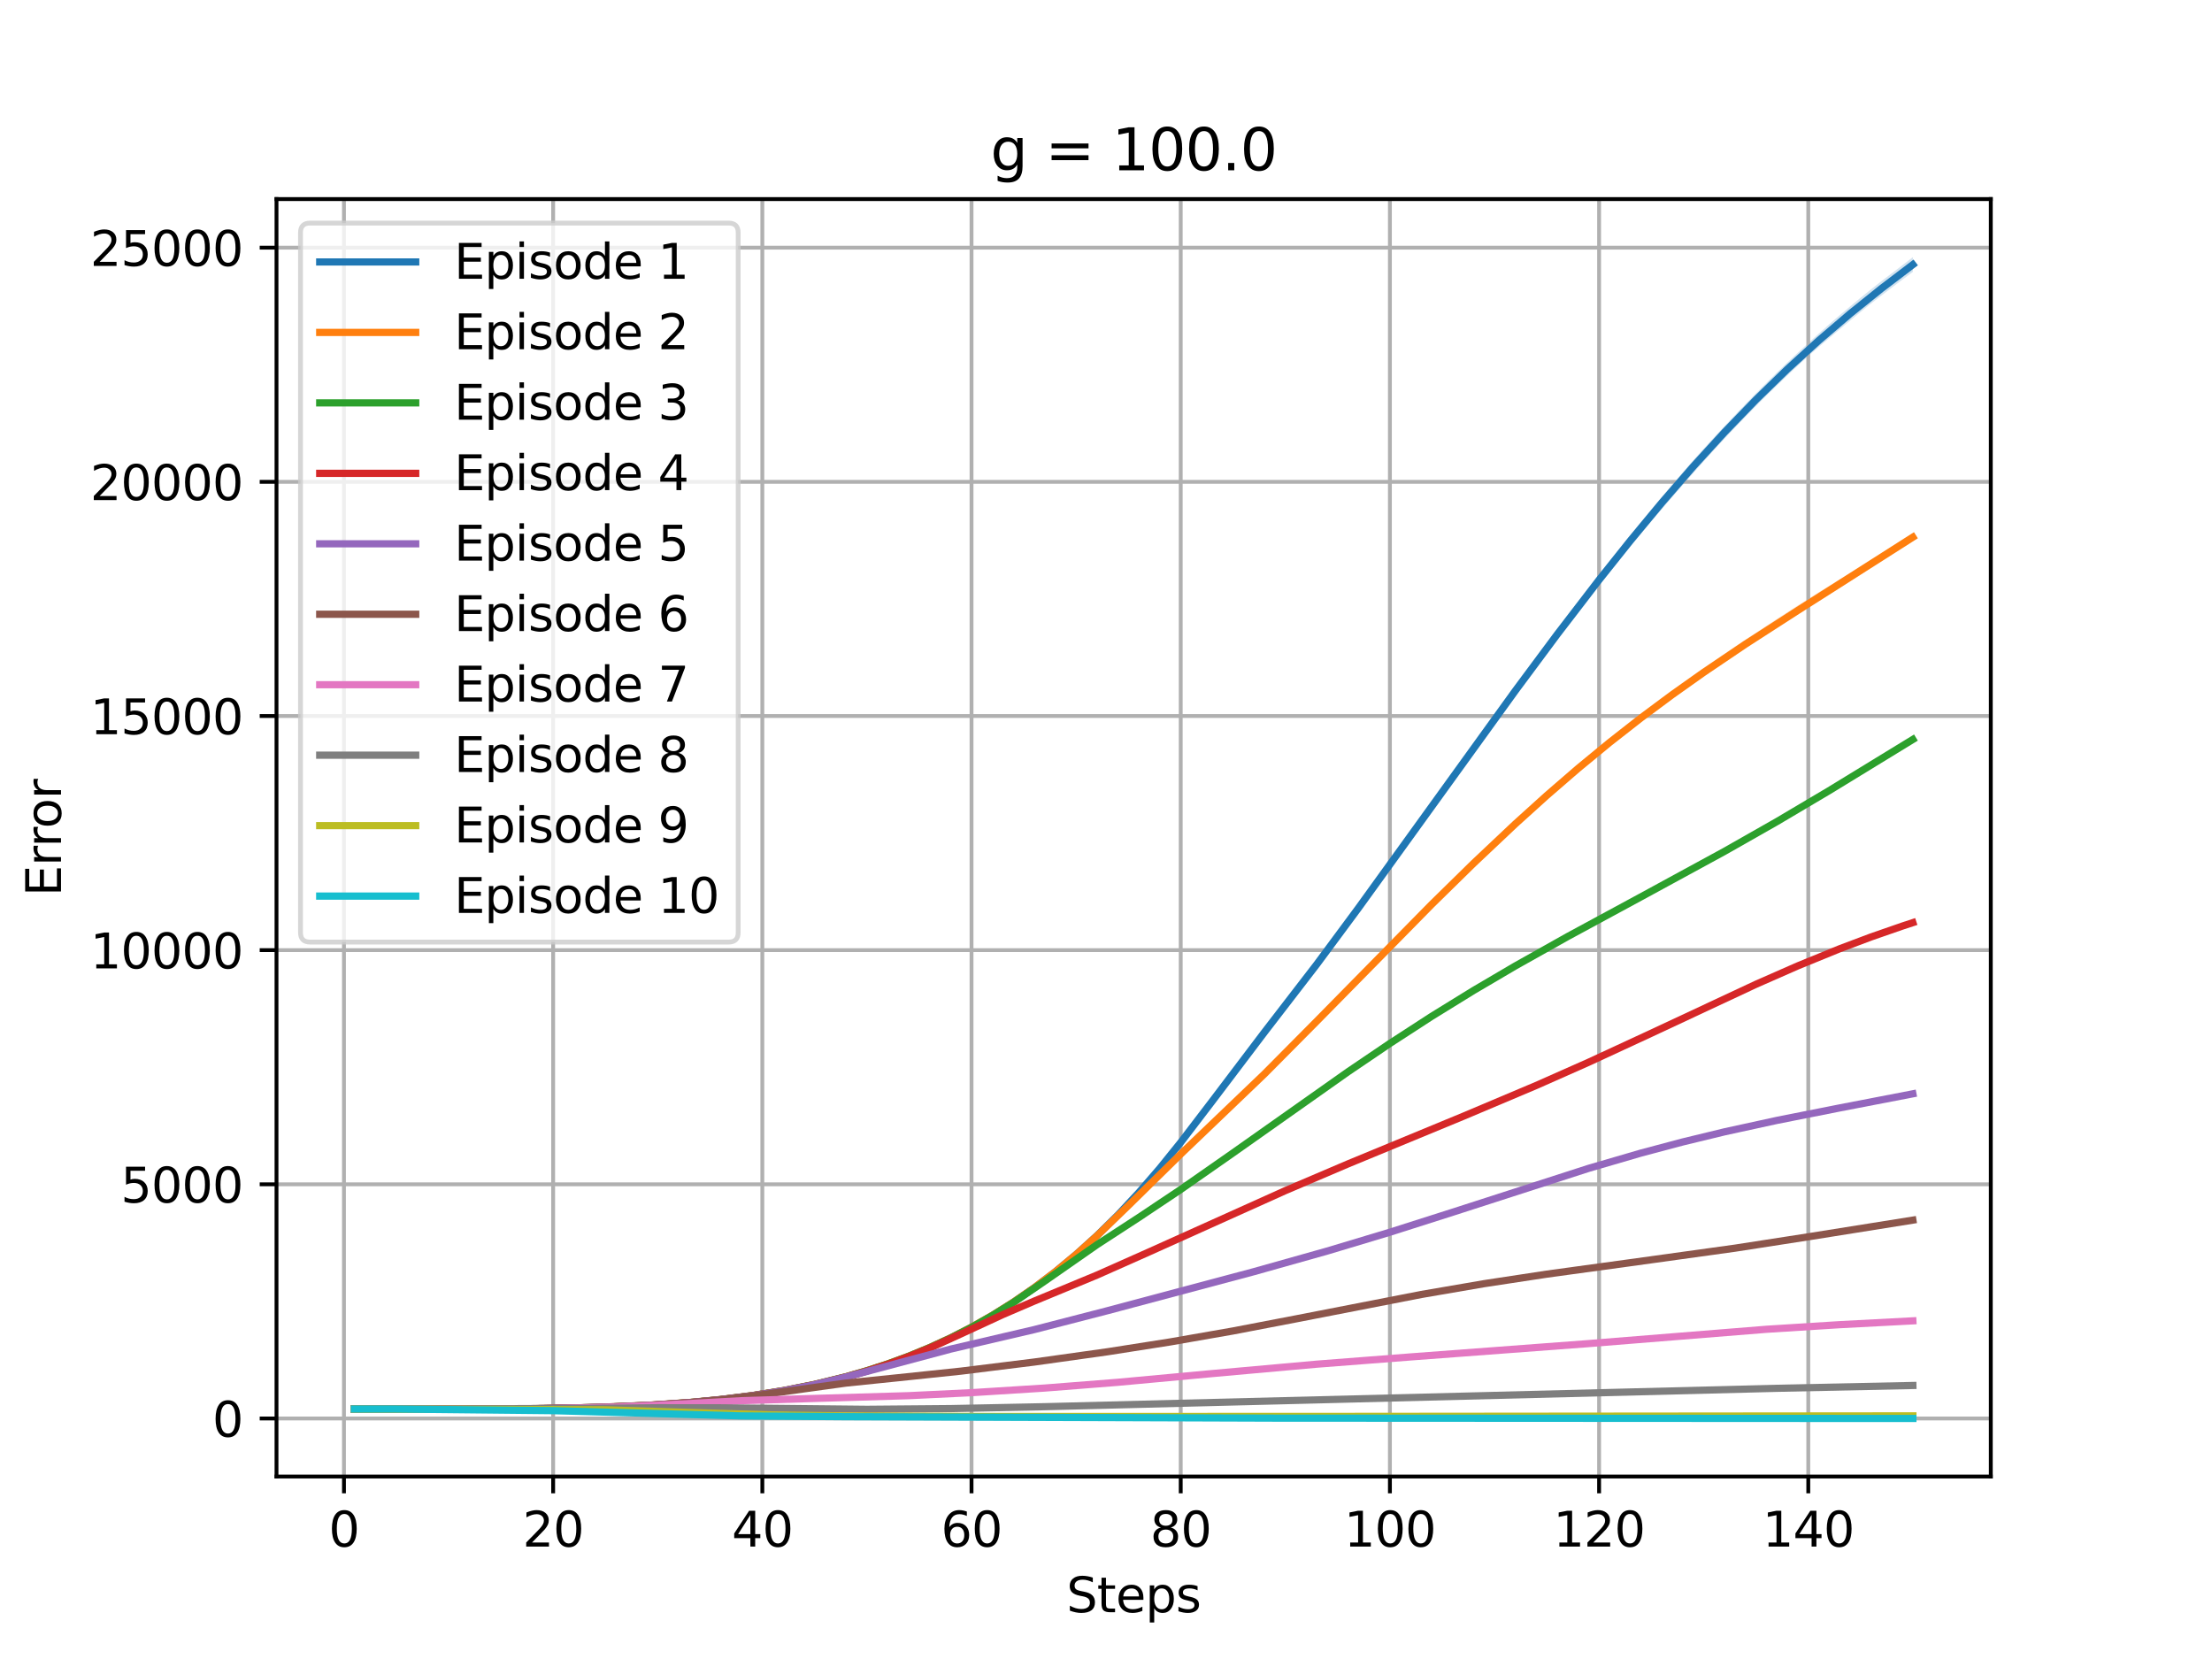 <?xml version="1.0" encoding="utf-8" standalone="no"?>
<!DOCTYPE svg PUBLIC "-//W3C//DTD SVG 1.1//EN"
  "http://www.w3.org/Graphics/SVG/1.1/DTD/svg11.dtd">
<svg xmlns:xlink="http://www.w3.org/1999/xlink" width="460.8pt" height="345.6pt" viewBox="0 0 460.8 345.6" xmlns="http://www.w3.org/2000/svg" version="1.1">
 <defs>
  <style type="text/css">*{stroke-linejoin: round; stroke-linecap: butt}</style>
 </defs>
 <g id="figure_1">
  <g id="patch_1">
   <path d="M 0 345.6 
L 460.8 345.6 
L 460.8 0 
L 0 0 
z
" style="fill: #ffffff"/>
  </g>
  <g id="axes_1">
   <g id="patch_2">
    <path d="M 57.6 307.584 
L 414.72 307.584 
L 414.72 41.472 
L 57.6 41.472 
z
" style="fill: #ffffff"/>
   </g>
   <g id="PolyCollection_1">
    <path d="M 73.833 293.539 
L 73.833 293.541 
L 76.012 293.542 
L 78.191 293.542 
L 80.369 293.543 
L 82.548 293.544 
L 84.727 293.546 
L 86.906 293.547 
L 89.085 293.548 
L 91.264 293.549 
L 93.443 293.55 
L 95.622 293.549 
L 97.801 293.548 
L 99.979 293.544 
L 102.158 293.539 
L 104.337 293.531 
L 106.516 293.52 
L 108.695 293.505 
L 110.874 293.486 
L 113.053 293.462 
L 115.232 293.434 
L 117.411 293.4 
L 119.589 293.359 
L 121.768 293.312 
L 123.947 293.255 
L 126.126 293.19 
L 128.305 293.116 
L 130.484 293.03 
L 132.663 292.932 
L 134.842 292.824 
L 137.021 292.703 
L 139.199 292.564 
L 141.378 292.413 
L 143.557 292.247 
L 145.736 292.063 
L 147.915 291.862 
L 150.094 291.642 
L 152.273 291.398 
L 154.452 291.134 
L 156.631 290.846 
L 158.809 290.532 
L 160.988 290.193 
L 163.167 289.826 
L 165.346 289.43 
L 167.525 289.003 
L 169.704 288.544 
L 171.883 288.051 
L 174.062 287.527 
L 176.241 286.964 
L 178.419 286.365 
L 180.598 285.728 
L 182.777 285.044 
L 184.956 284.313 
L 187.135 283.541 
L 189.314 282.723 
L 191.493 281.855 
L 193.672 280.935 
L 195.851 279.963 
L 198.029 278.937 
L 200.208 277.854 
L 202.387 276.716 
L 204.566 275.519 
L 206.745 274.26 
L 208.924 272.942 
L 211.103 271.554 
L 213.282 270.093 
L 215.461 268.569 
L 217.639 266.967 
L 219.818 265.287 
L 221.997 263.528 
L 224.176 261.69 
L 226.355 259.77 
L 228.534 257.772 
L 230.713 255.684 
L 232.892 253.501 
L 235.071 251.224 
L 237.249 248.856 
L 239.428 246.397 
L 241.607 243.854 
L 243.786 241.219 
L 245.965 238.499 
L 248.144 235.702 
L 250.323 232.859 
L 252.502 230.008 
L 254.681 227.105 
L 256.859 224.208 
L 259.038 221.31 
L 261.217 218.452 
L 263.396 215.613 
L 265.575 212.837 
L 267.754 210.065 
L 269.933 207.24 
L 272.112 204.37 
L 274.291 201.47 
L 276.469 198.571 
L 278.648 195.661 
L 280.827 192.741 
L 283.006 189.796 
L 285.185 186.814 
L 287.364 183.844 
L 289.543 180.833 
L 291.722 177.809 
L 293.901 174.778 
L 296.079 171.744 
L 298.258 168.705 
L 300.437 165.688 
L 302.616 162.72 
L 304.795 159.693 
L 306.974 156.67 
L 309.153 153.678 
L 311.332 150.668 
L 313.511 147.679 
L 315.689 144.731 
L 317.868 141.797 
L 320.047 138.863 
L 322.226 135.963 
L 324.405 133.1 
L 326.584 130.264 
L 328.763 127.454 
L 330.942 124.67 
L 333.121 121.908 
L 335.299 119.178 
L 337.478 116.481 
L 339.657 113.819 
L 341.836 111.186 
L 344.015 108.582 
L 346.194 106.047 
L 348.373 103.538 
L 350.552 101.028 
L 352.731 98.55 
L 354.909 96.113 
L 357.088 93.716 
L 359.267 91.375 
L 361.446 89.068 
L 363.625 86.811 
L 365.804 84.601 
L 367.983 82.432 
L 370.162 80.308 
L 372.341 78.224 
L 374.519 76.182 
L 376.698 74.184 
L 378.877 72.286 
L 381.056 70.428 
L 383.235 68.607 
L 385.414 66.791 
L 387.593 64.992 
L 389.772 63.233 
L 391.951 61.559 
L 394.129 59.893 
L 396.308 58.257 
L 398.487 56.64 
L 398.487 53.568 
L 398.487 53.568 
L 396.308 55.247 
L 394.129 56.904 
L 391.951 58.56 
L 389.772 60.268 
L 387.593 62.031 
L 385.414 63.836 
L 383.235 65.669 
L 381.056 67.558 
L 378.877 69.502 
L 376.698 71.467 
L 374.519 73.475 
L 372.341 75.524 
L 370.162 77.608 
L 367.983 79.749 
L 365.804 81.935 
L 363.625 84.165 
L 361.446 86.446 
L 359.267 88.755 
L 357.088 91.091 
L 354.909 93.474 
L 352.731 95.898 
L 350.552 98.399 
L 348.373 100.949 
L 346.194 103.54 
L 344.015 106.127 
L 341.836 108.771 
L 339.657 111.469 
L 337.478 114.191 
L 335.299 116.908 
L 333.121 119.681 
L 330.942 122.521 
L 328.763 125.39 
L 326.584 128.287 
L 324.405 131.196 
L 322.226 134.103 
L 320.047 137.031 
L 317.868 139.982 
L 315.689 142.961 
L 313.511 145.965 
L 311.332 148.986 
L 309.153 152.02 
L 306.974 155.08 
L 304.795 158.158 
L 302.616 161.221 
L 300.437 164.273 
L 298.258 167.344 
L 296.079 170.425 
L 293.901 173.503 
L 291.722 176.535 
L 289.543 179.542 
L 287.364 182.569 
L 285.185 185.599 
L 283.006 188.59 
L 280.827 191.58 
L 278.648 194.555 
L 276.469 197.508 
L 274.291 200.436 
L 272.112 203.337 
L 269.933 206.203 
L 267.754 209.022 
L 265.575 211.808 
L 263.396 214.571 
L 261.217 217.411 
L 259.038 220.279 
L 256.859 223.133 
L 254.681 226.037 
L 252.502 228.928 
L 250.323 231.839 
L 248.144 234.734 
L 245.965 237.537 
L 243.786 240.276 
L 241.607 242.94 
L 239.428 245.524 
L 237.249 248.017 
L 235.071 250.418 
L 232.892 252.722 
L 230.713 254.931 
L 228.534 257.054 
L 226.355 259.088 
L 224.176 261.029 
L 221.997 262.886 
L 219.818 264.665 
L 217.639 266.365 
L 215.461 267.993 
L 213.282 269.551 
L 211.103 271.036 
L 208.924 272.437 
L 206.745 273.77 
L 204.566 275.043 
L 202.387 276.262 
L 200.208 277.423 
L 198.029 278.526 
L 195.851 279.565 
L 193.672 280.549 
L 191.493 281.487 
L 189.314 282.373 
L 187.135 283.201 
L 184.956 283.983 
L 182.777 284.714 
L 180.598 285.401 
L 178.419 286.047 
L 176.241 286.652 
L 174.062 287.222 
L 171.883 287.756 
L 169.704 288.259 
L 167.525 288.725 
L 165.346 289.157 
L 163.167 289.558 
L 160.988 289.939 
L 158.809 290.294 
L 156.631 290.621 
L 154.452 290.917 
L 152.273 291.19 
L 150.094 291.444 
L 147.915 291.676 
L 145.736 291.889 
L 143.557 292.079 
L 141.378 292.252 
L 139.199 292.409 
L 137.021 292.551 
L 134.842 292.682 
L 132.663 292.799 
L 130.484 292.902 
L 128.305 292.995 
L 126.126 293.079 
L 123.947 293.152 
L 121.768 293.217 
L 119.589 293.273 
L 117.411 293.321 
L 115.232 293.363 
L 113.053 293.398 
L 110.874 293.428 
L 108.695 293.453 
L 106.516 293.475 
L 104.337 293.492 
L 102.158 293.505 
L 99.979 293.516 
L 97.801 293.524 
L 95.622 293.53 
L 93.443 293.535 
L 91.264 293.538 
L 89.085 293.54 
L 86.906 293.541 
L 84.727 293.542 
L 82.548 293.542 
L 80.369 293.542 
L 78.191 293.541 
L 76.012 293.54 
L 73.833 293.539 
z
" clip-path="url(#p01141c4681)" style="fill: #1f77b4; fill-opacity: 0.2"/>
   </g>
   <g id="PolyCollection_2">
    <path d="M 73.833 293.539 
L 73.833 293.541 
L 76.012 293.541 
L 78.191 293.542 
L 80.369 293.543 
L 82.548 293.544 
L 84.727 293.545 
L 86.906 293.546 
L 89.085 293.547 
L 91.264 293.548 
L 93.443 293.548 
L 95.622 293.547 
L 97.801 293.545 
L 99.979 293.54 
L 102.158 293.535 
L 104.337 293.526 
L 106.516 293.515 
L 108.695 293.5 
L 110.874 293.482 
L 113.053 293.459 
L 115.232 293.43 
L 117.411 293.395 
L 119.589 293.354 
L 121.768 293.306 
L 123.947 293.25 
L 126.126 293.184 
L 128.305 293.108 
L 130.484 293.022 
L 132.663 292.928 
L 134.842 292.821 
L 137.021 292.7 
L 139.199 292.564 
L 141.378 292.412 
L 143.557 292.243 
L 145.736 292.059 
L 147.915 291.859 
L 150.094 291.641 
L 152.273 291.398 
L 154.452 291.132 
L 156.631 290.842 
L 158.809 290.527 
L 160.988 290.188 
L 163.167 289.822 
L 165.346 289.426 
L 167.525 288.998 
L 169.704 288.538 
L 171.883 288.046 
L 174.062 287.519 
L 176.241 286.957 
L 178.419 286.355 
L 180.598 285.712 
L 182.777 285.025 
L 184.956 284.298 
L 187.135 283.529 
L 189.314 282.714 
L 191.493 281.85 
L 193.672 280.936 
L 195.851 279.97 
L 198.029 278.948 
L 200.208 277.871 
L 202.387 276.735 
L 204.566 275.537 
L 206.745 274.276 
L 208.924 272.951 
L 211.103 271.56 
L 213.282 270.097 
L 215.461 268.565 
L 217.639 266.97 
L 219.818 265.293 
L 221.997 263.535 
L 224.176 261.699 
L 226.355 259.785 
L 228.534 257.798 
L 230.713 255.745 
L 232.892 253.651 
L 235.071 251.512 
L 237.249 249.359 
L 239.428 247.189 
L 241.607 245.037 
L 243.786 242.915 
L 245.965 240.836 
L 248.144 238.776 
L 250.323 236.696 
L 252.502 234.66 
L 254.681 232.606 
L 256.859 230.528 
L 259.038 228.424 
L 261.217 226.298 
L 263.396 224.155 
L 265.575 221.99 
L 267.754 219.816 
L 269.933 217.621 
L 272.112 215.416 
L 274.291 213.203 
L 276.469 210.992 
L 278.648 208.776 
L 280.827 206.558 
L 283.006 204.34 
L 285.185 202.12 
L 287.364 199.904 
L 289.543 197.702 
L 291.722 195.507 
L 293.901 193.311 
L 296.079 191.125 
L 298.258 188.953 
L 300.437 186.81 
L 302.616 184.67 
L 304.795 182.561 
L 306.974 180.474 
L 309.153 178.407 
L 311.332 176.345 
L 313.511 174.305 
L 315.689 172.267 
L 317.868 170.271 
L 320.047 168.312 
L 322.226 166.377 
L 324.405 164.473 
L 326.584 162.605 
L 328.763 160.779 
L 330.942 158.978 
L 333.121 157.203 
L 335.299 155.454 
L 337.478 153.731 
L 339.657 152.03 
L 341.836 150.355 
L 344.015 148.709 
L 346.194 147.099 
L 348.373 145.525 
L 350.552 143.974 
L 352.731 142.443 
L 354.909 140.93 
L 357.088 139.437 
L 359.267 137.964 
L 361.446 136.496 
L 363.625 135.007 
L 365.804 133.555 
L 367.983 132.133 
L 370.162 130.672 
L 372.341 129.342 
L 374.519 128.004 
L 376.698 126.578 
L 378.877 125.187 
L 381.056 123.851 
L 383.235 122.504 
L 385.414 121.081 
L 387.593 119.683 
L 389.772 118.268 
L 391.951 116.85 
L 394.129 115.444 
L 396.308 114.084 
L 398.487 112.708 
L 398.487 111.037 
L 398.487 111.037 
L 396.308 112.417 
L 394.129 113.831 
L 391.951 115.234 
L 389.772 116.622 
L 387.593 118.056 
L 385.414 119.393 
L 383.235 120.704 
L 381.056 122.045 
L 378.877 123.368 
L 376.698 124.742 
L 374.519 126.116 
L 372.341 127.527 
L 370.162 128.918 
L 367.983 130.356 
L 365.804 131.822 
L 363.625 133.235 
L 361.446 134.701 
L 359.267 136.199 
L 357.088 137.691 
L 354.909 139.192 
L 352.731 140.697 
L 350.552 142.225 
L 348.373 143.776 
L 346.194 145.361 
L 344.015 146.977 
L 341.836 148.621 
L 339.657 150.307 
L 337.478 152.031 
L 335.299 153.786 
L 333.121 155.57 
L 330.942 157.357 
L 328.763 159.175 
L 326.584 161.019 
L 324.405 162.925 
L 322.226 164.865 
L 320.047 166.83 
L 317.868 168.824 
L 315.689 170.844 
L 313.511 172.892 
L 311.332 174.962 
L 309.153 177.056 
L 306.974 179.172 
L 304.795 181.308 
L 302.616 183.464 
L 300.437 185.638 
L 298.258 187.801 
L 296.079 190.003 
L 293.901 192.23 
L 291.722 194.454 
L 289.543 196.681 
L 287.364 198.89 
L 285.185 201.122 
L 283.006 203.343 
L 280.827 205.571 
L 278.648 207.81 
L 276.469 210.045 
L 274.291 212.276 
L 272.112 214.504 
L 269.933 216.72 
L 267.754 218.922 
L 265.575 221.113 
L 263.396 223.277 
L 261.217 225.432 
L 259.038 227.583 
L 256.859 229.699 
L 254.681 231.792 
L 252.502 233.855 
L 250.323 235.906 
L 248.144 237.952 
L 245.965 240.027 
L 243.786 242.141 
L 241.607 244.267 
L 239.428 246.41 
L 237.249 248.575 
L 235.071 250.733 
L 232.892 252.878 
L 230.713 254.987 
L 228.534 257.059 
L 226.355 259.064 
L 224.176 260.995 
L 221.997 262.847 
L 219.818 264.623 
L 217.639 266.325 
L 215.461 267.954 
L 213.282 269.508 
L 211.103 270.987 
L 208.924 272.392 
L 206.745 273.73 
L 204.566 275.006 
L 202.387 276.22 
L 200.208 277.383 
L 198.029 278.487 
L 195.851 279.535 
L 193.672 280.528 
L 191.493 281.461 
L 189.314 282.338 
L 187.135 283.165 
L 184.956 283.946 
L 182.777 284.683 
L 180.598 285.376 
L 178.419 286.032 
L 176.241 286.64 
L 174.062 287.211 
L 171.883 287.747 
L 169.704 288.245 
L 167.525 288.712 
L 165.346 289.147 
L 163.167 289.553 
L 160.988 289.935 
L 158.809 290.281 
L 156.631 290.602 
L 154.452 290.902 
L 152.273 291.179 
L 150.094 291.432 
L 147.915 291.662 
L 145.736 291.872 
L 143.557 292.065 
L 141.378 292.239 
L 139.199 292.398 
L 137.021 292.541 
L 134.842 292.671 
L 132.663 292.788 
L 130.484 292.892 
L 128.305 292.986 
L 126.126 293.069 
L 123.947 293.141 
L 121.768 293.206 
L 119.589 293.262 
L 117.411 293.312 
L 115.232 293.355 
L 113.053 293.392 
L 110.874 293.424 
L 108.695 293.449 
L 106.516 293.47 
L 104.337 293.487 
L 102.158 293.501 
L 99.979 293.513 
L 97.801 293.522 
L 95.622 293.528 
L 93.443 293.533 
L 91.264 293.537 
L 89.085 293.539 
L 86.906 293.54 
L 84.727 293.541 
L 82.548 293.542 
L 80.369 293.542 
L 78.191 293.541 
L 76.012 293.539 
L 73.833 293.539 
z
" clip-path="url(#p01141c4681)" style="fill: #ff7f0e; fill-opacity: 0.2"/>
   </g>
   <g id="PolyCollection_3">
    <path d="M 73.833 293.539 
L 73.833 293.54 
L 76.012 293.541 
L 78.191 293.542 
L 80.369 293.543 
L 82.548 293.545 
L 84.727 293.546 
L 86.906 293.547 
L 89.085 293.549 
L 91.264 293.55 
L 93.443 293.55 
L 95.622 293.55 
L 97.801 293.548 
L 99.979 293.545 
L 102.158 293.54 
L 104.337 293.533 
L 106.516 293.522 
L 108.695 293.508 
L 110.874 293.491 
L 113.053 293.469 
L 115.232 293.442 
L 117.411 293.409 
L 119.589 293.37 
L 121.768 293.322 
L 123.947 293.266 
L 126.126 293.203 
L 128.305 293.131 
L 130.484 293.048 
L 132.663 292.954 
L 134.842 292.847 
L 137.021 292.724 
L 139.199 292.586 
L 141.378 292.437 
L 143.557 292.272 
L 145.736 292.09 
L 147.915 291.889 
L 150.094 291.669 
L 152.273 291.427 
L 154.452 291.162 
L 156.631 290.876 
L 158.809 290.564 
L 160.988 290.225 
L 163.167 289.857 
L 165.346 289.461 
L 167.525 289.032 
L 169.704 288.573 
L 171.883 288.086 
L 174.062 287.561 
L 176.241 286.999 
L 178.419 286.399 
L 180.598 285.764 
L 182.777 285.09 
L 184.956 284.368 
L 187.135 283.595 
L 189.314 282.782 
L 191.493 281.924 
L 193.672 281.013 
L 195.851 280.05 
L 198.029 279.032 
L 200.208 277.959 
L 202.387 276.827 
L 204.566 275.634 
L 206.745 274.383 
L 208.924 273.068 
L 211.103 271.687 
L 213.282 270.252 
L 215.461 268.767 
L 217.639 267.25 
L 219.818 265.726 
L 221.997 264.187 
L 224.176 262.653 
L 226.355 261.119 
L 228.534 259.649 
L 230.713 258.213 
L 232.892 256.775 
L 235.071 255.395 
L 237.249 254.004 
L 239.428 252.589 
L 241.607 251.153 
L 243.786 249.699 
L 245.965 248.226 
L 248.144 246.735 
L 250.323 245.233 
L 252.502 243.716 
L 254.681 242.187 
L 256.859 240.654 
L 259.038 239.115 
L 261.217 237.576 
L 263.396 236.042 
L 265.575 234.501 
L 267.754 232.958 
L 269.933 231.416 
L 272.112 229.887 
L 274.291 228.365 
L 276.469 226.846 
L 278.648 225.335 
L 280.827 223.831 
L 283.006 222.333 
L 285.185 220.863 
L 287.364 219.397 
L 289.543 217.946 
L 291.722 216.5 
L 293.901 215.079 
L 296.079 213.69 
L 298.258 212.307 
L 300.437 210.938 
L 302.616 209.592 
L 304.795 208.262 
L 306.974 206.94 
L 309.153 205.622 
L 311.332 204.337 
L 313.511 203.065 
L 315.689 201.806 
L 317.868 200.548 
L 320.047 199.313 
L 322.226 198.086 
L 324.405 196.861 
L 326.584 195.682 
L 328.763 194.517 
L 330.942 193.325 
L 333.121 192.137 
L 335.299 190.96 
L 337.478 189.786 
L 339.657 188.642 
L 341.836 187.47 
L 344.015 186.274 
L 346.194 185.073 
L 348.373 183.908 
L 350.552 182.75 
L 352.731 181.59 
L 354.909 180.432 
L 357.088 179.258 
L 359.267 178.093 
L 361.446 176.88 
L 363.625 175.617 
L 365.804 174.353 
L 367.983 173.086 
L 370.162 171.806 
L 372.341 170.531 
L 374.519 169.256 
L 376.698 167.961 
L 378.877 166.67 
L 381.056 165.383 
L 383.235 164.092 
L 385.414 162.78 
L 387.593 161.442 
L 389.772 160.066 
L 391.951 158.739 
L 394.129 157.426 
L 396.308 156.103 
L 398.487 154.755 
L 398.487 153.324 
L 398.487 153.324 
L 396.308 154.681 
L 394.129 156.075 
L 391.951 157.41 
L 389.772 158.735 
L 387.593 160.055 
L 385.414 161.359 
L 383.235 162.666 
L 381.056 163.988 
L 378.877 165.29 
L 376.698 166.622 
L 374.519 167.921 
L 372.341 169.177 
L 370.162 170.488 
L 367.983 171.773 
L 365.804 173.017 
L 363.625 174.258 
L 361.446 175.503 
L 359.267 176.741 
L 357.088 177.903 
L 354.909 179.127 
L 352.731 180.324 
L 350.552 181.542 
L 348.373 182.756 
L 346.194 183.966 
L 344.015 185.175 
L 341.836 186.354 
L 339.657 187.511 
L 337.478 188.694 
L 335.299 189.834 
L 333.121 190.984 
L 330.942 192.167 
L 328.763 193.362 
L 326.584 194.577 
L 324.405 195.774 
L 322.226 196.967 
L 320.047 198.174 
L 317.868 199.414 
L 315.689 200.683 
L 313.511 201.964 
L 311.332 203.259 
L 309.153 204.529 
L 306.974 205.81 
L 304.795 207.134 
L 302.616 208.491 
L 300.437 209.861 
L 298.258 211.244 
L 296.079 212.653 
L 293.901 214.074 
L 291.722 215.499 
L 289.543 216.938 
L 287.364 218.388 
L 285.185 219.863 
L 283.006 221.354 
L 280.827 222.849 
L 278.648 224.373 
L 276.469 225.911 
L 274.291 227.453 
L 272.112 228.991 
L 269.933 230.521 
L 267.754 232.029 
L 265.575 233.549 
L 263.396 235.095 
L 261.217 236.646 
L 259.038 238.195 
L 256.859 239.74 
L 254.681 241.283 
L 252.502 242.819 
L 250.323 244.347 
L 248.144 245.873 
L 245.965 247.39 
L 243.786 248.873 
L 241.607 250.341 
L 239.428 251.796 
L 237.249 253.232 
L 235.071 254.664 
L 232.892 256.081 
L 230.713 257.502 
L 228.534 258.929 
L 226.355 260.427 
L 224.176 261.94 
L 221.997 263.431 
L 219.818 264.981 
L 217.639 266.524 
L 215.461 268.057 
L 213.282 269.564 
L 211.103 271.021 
L 208.924 272.42 
L 206.745 273.76 
L 204.566 275.042 
L 202.387 276.262 
L 200.208 277.423 
L 198.029 278.523 
L 195.851 279.567 
L 193.672 280.556 
L 191.493 281.488 
L 189.314 282.364 
L 187.135 283.191 
L 184.956 283.974 
L 182.777 284.714 
L 180.598 285.414 
L 178.419 286.074 
L 176.241 286.687 
L 174.062 287.261 
L 171.883 287.8 
L 169.704 288.302 
L 167.525 288.773 
L 165.346 289.206 
L 163.167 289.607 
L 160.988 289.98 
L 158.809 290.325 
L 156.631 290.645 
L 154.452 290.94 
L 152.273 291.214 
L 150.094 291.469 
L 147.915 291.698 
L 145.736 291.906 
L 143.557 292.097 
L 141.378 292.271 
L 139.199 292.431 
L 137.021 292.572 
L 134.842 292.698 
L 132.663 292.813 
L 130.484 292.917 
L 128.305 293.009 
L 126.126 293.089 
L 123.947 293.159 
L 121.768 293.221 
L 119.589 293.277 
L 117.411 293.325 
L 115.232 293.365 
L 113.053 293.399 
L 110.874 293.429 
L 108.695 293.454 
L 106.516 293.475 
L 104.337 293.492 
L 102.158 293.505 
L 99.979 293.515 
L 97.801 293.523 
L 95.622 293.529 
L 93.443 293.534 
L 91.264 293.537 
L 89.085 293.54 
L 86.906 293.541 
L 84.727 293.541 
L 82.548 293.542 
L 80.369 293.542 
L 78.191 293.541 
L 76.012 293.538 
L 73.833 293.539 
z
" clip-path="url(#p01141c4681)" style="fill: #2ca02c; fill-opacity: 0.2"/>
   </g>
   <g id="PolyCollection_4">
    <path d="M 73.833 293.54 
L 73.833 293.541 
L 76.012 293.542 
L 78.191 293.542 
L 80.369 293.543 
L 82.548 293.544 
L 84.727 293.546 
L 86.906 293.548 
L 89.085 293.549 
L 91.264 293.55 
L 93.443 293.551 
L 95.622 293.552 
L 97.801 293.551 
L 99.979 293.548 
L 102.158 293.544 
L 104.337 293.537 
L 106.516 293.527 
L 108.695 293.514 
L 110.874 293.496 
L 113.053 293.474 
L 115.232 293.447 
L 117.411 293.414 
L 119.589 293.374 
L 121.768 293.327 
L 123.947 293.272 
L 126.126 293.208 
L 128.305 293.132 
L 130.484 293.047 
L 132.663 292.953 
L 134.842 292.846 
L 137.021 292.726 
L 139.199 292.59 
L 141.378 292.44 
L 143.557 292.273 
L 145.736 292.09 
L 147.915 291.888 
L 150.094 291.662 
L 152.273 291.421 
L 154.452 291.161 
L 156.631 290.876 
L 158.809 290.566 
L 160.988 290.225 
L 163.167 289.857 
L 165.346 289.463 
L 167.525 289.041 
L 169.704 288.585 
L 171.883 288.095 
L 174.062 287.57 
L 176.241 287.009 
L 178.419 286.415 
L 180.598 285.78 
L 182.777 285.103 
L 184.956 284.383 
L 187.135 283.627 
L 189.314 282.816 
L 191.493 281.951 
L 193.672 281.041 
L 195.851 280.092 
L 198.029 279.103 
L 200.208 278.092 
L 202.387 277.077 
L 204.566 276.057 
L 206.745 275.078 
L 208.924 274.085 
L 211.103 273.125 
L 213.282 272.161 
L 215.461 271.226 
L 217.639 270.34 
L 219.818 269.471 
L 221.997 268.589 
L 224.176 267.689 
L 226.355 266.771 
L 228.534 265.842 
L 230.713 264.897 
L 232.892 263.938 
L 235.071 262.975 
L 237.249 262.002 
L 239.428 261.025 
L 241.607 260.04 
L 243.786 259.051 
L 245.965 258.06 
L 248.144 257.077 
L 250.323 256.096 
L 252.502 255.108 
L 254.681 254.122 
L 256.859 253.149 
L 259.038 252.177 
L 261.217 251.212 
L 263.396 250.247 
L 265.575 249.287 
L 267.754 248.334 
L 269.933 247.398 
L 272.112 246.467 
L 274.291 245.542 
L 276.469 244.635 
L 278.648 243.732 
L 280.827 242.836 
L 283.006 241.942 
L 285.185 241.053 
L 287.364 240.153 
L 289.543 239.206 
L 291.722 238.261 
L 293.901 237.356 
L 296.079 236.472 
L 298.258 235.606 
L 300.437 234.718 
L 302.616 233.804 
L 304.795 232.895 
L 306.974 231.988 
L 309.153 231.112 
L 311.332 230.221 
L 313.511 229.308 
L 315.689 228.389 
L 317.868 227.434 
L 320.047 226.508 
L 322.226 225.575 
L 324.405 224.648 
L 326.584 223.68 
L 328.763 222.687 
L 330.942 221.697 
L 333.121 220.679 
L 335.299 219.679 
L 337.478 218.668 
L 339.657 217.64 
L 341.836 216.615 
L 344.015 215.621 
L 346.194 214.609 
L 348.373 213.587 
L 350.552 212.565 
L 352.731 211.586 
L 354.909 210.59 
L 357.088 209.587 
L 359.267 208.59 
L 361.446 207.577 
L 363.625 206.574 
L 365.804 205.56 
L 367.983 204.55 
L 370.162 203.551 
L 372.341 202.58 
L 374.519 201.645 
L 376.698 200.702 
L 378.877 199.804 
L 381.056 198.903 
L 383.235 198.056 
L 385.414 197.183 
L 387.593 196.374 
L 389.772 195.568 
L 391.951 194.821 
L 394.129 194.054 
L 396.308 193.312 
L 398.487 192.612 
L 398.487 191.832 
L 398.487 191.832 
L 396.308 192.528 
L 394.129 193.254 
L 391.951 194.024 
L 389.772 194.75 
L 387.593 195.523 
L 385.414 196.33 
L 383.235 197.158 
L 381.056 198.016 
L 378.877 198.907 
L 376.698 199.791 
L 374.519 200.718 
L 372.341 201.603 
L 370.162 202.591 
L 367.983 203.608 
L 365.804 204.575 
L 363.625 205.544 
L 361.446 206.539 
L 359.267 207.553 
L 357.088 208.592 
L 354.909 209.627 
L 352.731 210.652 
L 350.552 211.679 
L 348.373 212.713 
L 346.194 213.743 
L 344.015 214.761 
L 341.836 215.779 
L 339.657 216.813 
L 337.478 217.866 
L 335.299 218.856 
L 333.121 219.848 
L 330.942 220.819 
L 328.763 221.825 
L 326.584 222.836 
L 324.405 223.801 
L 322.226 224.764 
L 320.047 225.72 
L 317.868 226.686 
L 315.689 227.641 
L 313.511 228.592 
L 311.332 229.496 
L 309.153 230.439 
L 306.974 231.371 
L 304.795 232.281 
L 302.616 233.172 
L 300.437 234.088 
L 298.258 234.959 
L 296.079 235.824 
L 293.901 236.728 
L 291.722 237.631 
L 289.543 238.528 
L 287.364 239.404 
L 285.185 240.292 
L 283.006 241.204 
L 280.827 242.125 
L 278.648 243.055 
L 276.469 243.977 
L 274.291 244.89 
L 272.112 245.812 
L 269.933 246.76 
L 267.754 247.721 
L 265.575 248.679 
L 263.396 249.638 
L 261.217 250.603 
L 259.038 251.583 
L 256.859 252.57 
L 254.681 253.561 
L 252.502 254.563 
L 250.323 255.558 
L 248.144 256.561 
L 245.965 257.567 
L 243.786 258.575 
L 241.607 259.56 
L 239.428 260.547 
L 237.249 261.55 
L 235.071 262.536 
L 232.892 263.512 
L 230.713 264.476 
L 228.534 265.431 
L 226.355 266.372 
L 224.176 267.3 
L 221.997 268.215 
L 219.818 269.111 
L 217.639 269.988 
L 215.461 270.867 
L 213.282 271.774 
L 211.103 272.7 
L 208.924 273.64 
L 206.745 274.627 
L 204.566 275.635 
L 202.387 276.657 
L 200.208 277.675 
L 198.029 278.687 
L 195.851 279.689 
L 193.672 280.658 
L 191.493 281.583 
L 189.314 282.456 
L 187.135 283.282 
L 184.956 284.054 
L 182.777 284.782 
L 180.598 285.467 
L 178.419 286.117 
L 176.241 286.724 
L 174.062 287.298 
L 171.883 287.833 
L 169.704 288.334 
L 167.525 288.802 
L 165.346 289.236 
L 163.167 289.637 
L 160.988 290.012 
L 158.809 290.357 
L 156.631 290.674 
L 154.452 290.967 
L 152.273 291.237 
L 150.094 291.487 
L 147.915 291.716 
L 145.736 291.929 
L 143.557 292.121 
L 141.378 292.291 
L 139.199 292.444 
L 137.021 292.583 
L 134.842 292.71 
L 132.663 292.823 
L 130.484 292.925 
L 128.305 293.015 
L 126.126 293.096 
L 123.947 293.167 
L 121.768 293.23 
L 119.589 293.284 
L 117.411 293.33 
L 115.232 293.369 
L 113.053 293.403 
L 110.874 293.431 
L 108.695 293.455 
L 106.516 293.476 
L 104.337 293.493 
L 102.158 293.505 
L 99.979 293.516 
L 97.801 293.524 
L 95.622 293.53 
L 93.443 293.534 
L 91.264 293.537 
L 89.085 293.539 
L 86.906 293.541 
L 84.727 293.542 
L 82.548 293.542 
L 80.369 293.542 
L 78.191 293.541 
L 76.012 293.538 
L 73.833 293.54 
z
" clip-path="url(#p01141c4681)" style="fill: #d62728; fill-opacity: 0.2"/>
   </g>
   <g id="PolyCollection_5">
    <path d="M 73.833 293.54 
L 73.833 293.541 
L 76.012 293.541 
L 78.191 293.542 
L 80.369 293.543 
L 82.548 293.544 
L 84.727 293.546 
L 86.906 293.548 
L 89.085 293.55 
L 91.264 293.551 
L 93.443 293.552 
L 95.622 293.552 
L 97.801 293.55 
L 99.979 293.548 
L 102.158 293.544 
L 104.337 293.537 
L 106.516 293.527 
L 108.695 293.514 
L 110.874 293.497 
L 113.053 293.474 
L 115.232 293.447 
L 117.411 293.414 
L 119.589 293.375 
L 121.768 293.329 
L 123.947 293.274 
L 126.126 293.209 
L 128.305 293.136 
L 130.484 293.053 
L 132.663 292.958 
L 134.842 292.851 
L 137.021 292.73 
L 139.199 292.594 
L 141.378 292.443 
L 143.557 292.274 
L 145.736 292.09 
L 147.915 291.889 
L 150.094 291.667 
L 152.273 291.426 
L 154.452 291.163 
L 156.631 290.873 
L 158.809 290.56 
L 160.988 290.224 
L 163.167 289.86 
L 165.346 289.468 
L 167.525 289.044 
L 169.704 288.585 
L 171.883 288.095 
L 174.062 287.571 
L 176.241 287.014 
L 178.419 286.426 
L 180.598 285.815 
L 182.777 285.19 
L 184.956 284.565 
L 187.135 283.955 
L 189.314 283.368 
L 191.493 282.805 
L 193.672 282.266 
L 195.851 281.74 
L 198.029 281.248 
L 200.208 280.759 
L 202.387 280.286 
L 204.566 279.808 
L 206.745 279.315 
L 208.924 278.812 
L 211.103 278.298 
L 213.282 277.77 
L 215.461 277.231 
L 217.639 276.694 
L 219.818 276.145 
L 221.997 275.59 
L 224.176 275.031 
L 226.355 274.468 
L 228.534 273.904 
L 230.713 273.338 
L 232.892 272.771 
L 235.071 272.202 
L 237.249 271.629 
L 239.428 271.062 
L 241.607 270.486 
L 243.786 269.915 
L 245.965 269.355 
L 248.144 268.783 
L 250.323 268.2 
L 252.502 267.605 
L 254.681 267.011 
L 256.859 266.418 
L 259.038 265.822 
L 261.217 265.227 
L 263.396 264.615 
L 265.575 264.023 
L 267.754 263.42 
L 269.933 262.805 
L 272.112 262.182 
L 274.291 261.551 
L 276.469 260.909 
L 278.648 260.258 
L 280.827 259.61 
L 283.006 258.961 
L 285.185 258.315 
L 287.364 257.644 
L 289.543 256.975 
L 291.722 256.308 
L 293.901 255.633 
L 296.079 254.938 
L 298.258 254.234 
L 300.437 253.521 
L 302.616 252.797 
L 304.795 252.097 
L 306.974 251.381 
L 309.153 250.663 
L 311.332 249.956 
L 313.511 249.246 
L 315.689 248.519 
L 317.868 247.781 
L 320.047 247.077 
L 322.226 246.378 
L 324.405 245.687 
L 326.584 245.022 
L 328.763 244.327 
L 330.942 243.65 
L 333.121 242.982 
L 335.299 242.342 
L 337.478 241.699 
L 339.657 241.054 
L 341.836 240.445 
L 344.015 239.849 
L 346.194 239.274 
L 348.373 238.704 
L 350.552 238.139 
L 352.731 237.591 
L 354.909 237.064 
L 357.088 236.565 
L 359.267 236.082 
L 361.446 235.608 
L 363.625 235.122 
L 365.804 234.676 
L 367.983 234.239 
L 370.162 233.792 
L 372.341 233.365 
L 374.519 232.905 
L 376.698 232.466 
L 378.877 232.029 
L 381.056 231.615 
L 383.235 231.2 
L 385.414 230.792 
L 387.593 230.395 
L 389.772 229.964 
L 391.951 229.55 
L 394.129 229.131 
L 396.308 228.704 
L 398.487 228.28 
L 398.487 227.443 
L 398.487 227.443 
L 396.308 227.882 
L 394.129 228.302 
L 391.951 228.738 
L 389.772 229.171 
L 387.593 229.592 
L 385.414 229.987 
L 383.235 230.39 
L 381.056 230.822 
L 378.877 231.3 
L 376.698 231.75 
L 374.519 232.195 
L 372.341 232.65 
L 370.162 233.119 
L 367.983 233.573 
L 365.804 234.021 
L 363.625 234.474 
L 361.446 234.962 
L 359.267 235.457 
L 357.088 236.003 
L 354.909 236.546 
L 352.731 237.097 
L 350.552 237.653 
L 348.373 238.227 
L 346.194 238.779 
L 344.015 239.368 
L 341.836 239.957 
L 339.657 240.558 
L 337.478 241.191 
L 335.299 241.831 
L 333.121 242.49 
L 330.942 243.137 
L 328.763 243.796 
L 326.584 244.469 
L 324.405 245.142 
L 322.226 245.831 
L 320.047 246.509 
L 317.868 247.209 
L 315.689 247.917 
L 313.511 248.63 
L 311.332 249.354 
L 309.153 250.073 
L 306.974 250.797 
L 304.795 251.513 
L 302.616 252.201 
L 300.437 252.916 
L 298.258 253.623 
L 296.079 254.317 
L 293.901 255.002 
L 291.722 255.682 
L 289.543 256.362 
L 287.364 257.047 
L 285.185 257.731 
L 283.006 258.402 
L 280.827 259.062 
L 278.648 259.709 
L 276.469 260.343 
L 274.291 260.97 
L 272.112 261.597 
L 269.933 262.207 
L 267.754 262.811 
L 265.575 263.422 
L 263.396 264.035 
L 261.217 264.617 
L 259.038 265.201 
L 256.859 265.787 
L 254.681 266.37 
L 252.502 266.956 
L 250.323 267.543 
L 248.144 268.126 
L 245.965 268.698 
L 243.786 269.272 
L 241.607 269.852 
L 239.428 270.433 
L 237.249 271.017 
L 235.071 271.595 
L 232.892 272.172 
L 230.713 272.761 
L 228.534 273.347 
L 226.355 273.935 
L 224.176 274.51 
L 221.997 275.085 
L 219.818 275.642 
L 217.639 276.196 
L 215.461 276.745 
L 213.282 277.292 
L 211.103 277.832 
L 208.924 278.364 
L 206.745 278.881 
L 204.566 279.387 
L 202.387 279.878 
L 200.208 280.371 
L 198.029 280.871 
L 195.851 281.394 
L 193.672 281.925 
L 191.493 282.455 
L 189.314 283.024 
L 187.135 283.621 
L 184.956 284.242 
L 182.777 284.865 
L 180.598 285.494 
L 178.419 286.113 
L 176.241 286.705 
L 174.062 287.268 
L 171.883 287.8 
L 169.704 288.302 
L 167.525 288.764 
L 165.346 289.205 
L 163.167 289.619 
L 160.988 289.996 
L 158.809 290.347 
L 156.631 290.665 
L 154.452 290.957 
L 152.273 291.228 
L 150.094 291.479 
L 147.915 291.709 
L 145.736 291.919 
L 143.557 292.113 
L 141.378 292.288 
L 139.199 292.443 
L 137.021 292.582 
L 134.842 292.71 
L 132.663 292.823 
L 130.484 292.925 
L 128.305 293.015 
L 126.126 293.096 
L 123.947 293.167 
L 121.768 293.228 
L 119.589 293.282 
L 117.411 293.329 
L 115.232 293.368 
L 113.053 293.401 
L 110.874 293.431 
L 108.695 293.456 
L 106.516 293.476 
L 104.337 293.493 
L 102.158 293.506 
L 99.979 293.517 
L 97.801 293.525 
L 95.622 293.531 
L 93.443 293.535 
L 91.264 293.538 
L 89.085 293.54 
L 86.906 293.541 
L 84.727 293.542 
L 82.548 293.542 
L 80.369 293.542 
L 78.191 293.541 
L 76.012 293.539 
L 73.833 293.54 
z
" clip-path="url(#p01141c4681)" style="fill: #9467bd; fill-opacity: 0.2"/>
   </g>
   <g id="PolyCollection_6">
    <path d="M 73.833 293.539 
L 73.833 293.54 
L 76.012 293.541 
L 78.191 293.542 
L 80.369 293.543 
L 82.548 293.545 
L 84.727 293.547 
L 86.906 293.549 
L 89.085 293.551 
L 91.264 293.553 
L 93.443 293.554 
L 95.622 293.555 
L 97.801 293.555 
L 99.979 293.554 
L 102.158 293.551 
L 104.337 293.545 
L 106.516 293.537 
L 108.695 293.525 
L 110.874 293.51 
L 113.053 293.489 
L 115.232 293.463 
L 117.411 293.431 
L 119.589 293.392 
L 121.768 293.346 
L 123.947 293.291 
L 126.126 293.228 
L 128.305 293.156 
L 130.484 293.074 
L 132.663 292.982 
L 134.842 292.878 
L 137.021 292.76 
L 139.199 292.628 
L 141.378 292.482 
L 143.557 292.318 
L 145.736 292.136 
L 147.915 291.936 
L 150.094 291.715 
L 152.273 291.477 
L 154.452 291.216 
L 156.631 290.932 
L 158.809 290.63 
L 160.988 290.311 
L 163.167 289.986 
L 165.346 289.653 
L 167.525 289.329 
L 169.704 289.024 
L 171.883 288.736 
L 174.062 288.466 
L 176.241 288.226 
L 178.419 287.999 
L 180.598 287.793 
L 182.777 287.58 
L 184.956 287.373 
L 187.135 287.172 
L 189.314 286.966 
L 191.493 286.756 
L 193.672 286.537 
L 195.851 286.305 
L 198.029 286.068 
L 200.208 285.823 
L 202.387 285.572 
L 204.566 285.317 
L 206.745 285.057 
L 208.924 284.792 
L 211.103 284.519 
L 213.282 284.238 
L 215.461 283.957 
L 217.639 283.669 
L 219.818 283.371 
L 221.997 283.064 
L 224.176 282.751 
L 226.355 282.44 
L 228.534 282.121 
L 230.713 281.79 
L 232.892 281.46 
L 235.071 281.122 
L 237.249 280.789 
L 239.428 280.434 
L 241.607 280.081 
L 243.786 279.717 
L 245.965 279.361 
L 248.144 278.994 
L 250.323 278.622 
L 252.502 278.243 
L 254.681 277.859 
L 256.859 277.457 
L 259.038 277.044 
L 261.217 276.634 
L 263.396 276.216 
L 265.575 275.79 
L 267.754 275.358 
L 269.933 274.925 
L 272.112 274.489 
L 274.291 274.048 
L 276.469 273.619 
L 278.648 273.186 
L 280.827 272.761 
L 283.006 272.331 
L 285.185 271.894 
L 287.364 271.452 
L 289.543 271.03 
L 291.722 270.625 
L 293.901 270.212 
L 296.079 269.818 
L 298.258 269.435 
L 300.437 269.045 
L 302.616 268.667 
L 304.795 268.299 
L 306.974 267.941 
L 309.153 267.589 
L 311.332 267.248 
L 313.511 266.902 
L 315.689 266.587 
L 317.868 266.251 
L 320.047 265.928 
L 322.226 265.609 
L 324.405 265.303 
L 326.584 264.996 
L 328.763 264.692 
L 330.942 264.412 
L 333.121 264.137 
L 335.299 263.869 
L 337.478 263.57 
L 339.657 263.261 
L 341.836 262.949 
L 344.015 262.658 
L 346.194 262.359 
L 348.373 262.057 
L 350.552 261.757 
L 352.731 261.458 
L 354.909 261.146 
L 357.088 260.829 
L 359.267 260.528 
L 361.446 260.234 
L 363.625 259.919 
L 365.804 259.587 
L 367.983 259.23 
L 370.162 258.879 
L 372.341 258.54 
L 374.519 258.196 
L 376.698 257.839 
L 378.877 257.493 
L 381.056 257.155 
L 383.235 256.785 
L 385.414 256.426 
L 387.593 256.04 
L 389.772 255.684 
L 391.951 255.347 
L 394.129 255.016 
L 396.308 254.698 
L 398.487 254.37 
L 398.487 253.963 
L 398.487 253.963 
L 396.308 254.289 
L 394.129 254.648 
L 391.951 254.983 
L 389.772 255.325 
L 387.593 255.681 
L 385.414 256.014 
L 383.235 256.373 
L 381.056 256.724 
L 378.877 257.082 
L 376.698 257.426 
L 374.519 257.771 
L 372.341 258.116 
L 370.162 258.453 
L 367.983 258.794 
L 365.804 259.132 
L 363.625 259.462 
L 361.446 259.783 
L 359.267 260.117 
L 357.088 260.439 
L 354.909 260.742 
L 352.731 261.044 
L 350.552 261.343 
L 348.373 261.638 
L 346.194 261.924 
L 344.015 262.227 
L 341.836 262.529 
L 339.657 262.826 
L 337.478 263.113 
L 335.299 263.397 
L 333.121 263.692 
L 330.942 263.999 
L 328.763 264.297 
L 326.584 264.597 
L 324.405 264.896 
L 322.226 265.214 
L 320.047 265.533 
L 317.868 265.864 
L 315.689 266.203 
L 313.511 266.549 
L 311.332 266.898 
L 309.153 267.239 
L 306.974 267.6 
L 304.795 267.962 
L 302.616 268.336 
L 300.437 268.728 
L 298.258 269.114 
L 296.079 269.507 
L 293.901 269.898 
L 291.722 270.298 
L 289.543 270.735 
L 287.364 271.153 
L 285.185 271.573 
L 283.006 272.003 
L 280.827 272.433 
L 278.648 272.866 
L 276.469 273.293 
L 274.291 273.731 
L 272.112 274.153 
L 269.933 274.576 
L 267.754 275.011 
L 265.575 275.442 
L 263.396 275.856 
L 261.217 276.261 
L 259.038 276.663 
L 256.859 277.055 
L 254.681 277.457 
L 252.502 277.865 
L 250.323 278.254 
L 248.144 278.635 
L 245.965 278.988 
L 243.786 279.352 
L 241.607 279.714 
L 239.428 280.073 
L 237.249 280.425 
L 235.071 280.767 
L 232.892 281.103 
L 230.713 281.429 
L 228.534 281.746 
L 226.355 282.063 
L 224.176 282.381 
L 221.997 282.689 
L 219.818 282.994 
L 217.639 283.293 
L 215.461 283.587 
L 213.282 283.873 
L 211.103 284.157 
L 208.924 284.433 
L 206.745 284.701 
L 204.566 284.965 
L 202.387 285.226 
L 200.208 285.478 
L 198.029 285.726 
L 195.851 285.965 
L 193.672 286.199 
L 191.493 286.423 
L 189.314 286.639 
L 187.135 286.844 
L 184.956 287.058 
L 182.777 287.282 
L 180.598 287.515 
L 178.419 287.757 
L 176.241 288.001 
L 174.062 288.258 
L 171.883 288.534 
L 169.704 288.818 
L 167.525 289.122 
L 165.346 289.44 
L 163.167 289.769 
L 160.988 290.091 
L 158.809 290.422 
L 156.631 290.733 
L 154.452 291.021 
L 152.273 291.288 
L 150.094 291.531 
L 147.915 291.755 
L 145.736 291.959 
L 143.557 292.148 
L 141.378 292.321 
L 139.199 292.474 
L 137.021 292.614 
L 134.842 292.74 
L 132.663 292.852 
L 130.484 292.952 
L 128.305 293.042 
L 126.126 293.121 
L 123.947 293.19 
L 121.768 293.25 
L 119.589 293.302 
L 117.411 293.347 
L 115.232 293.386 
L 113.053 293.419 
L 110.874 293.446 
L 108.695 293.468 
L 106.516 293.486 
L 104.337 293.5 
L 102.158 293.512 
L 99.979 293.521 
L 97.801 293.527 
L 95.622 293.532 
L 93.443 293.536 
L 91.264 293.538 
L 89.085 293.54 
L 86.906 293.541 
L 84.727 293.542 
L 82.548 293.542 
L 80.369 293.542 
L 78.191 293.541 
L 76.012 293.538 
L 73.833 293.539 
z
" clip-path="url(#p01141c4681)" style="fill: #8c564b; fill-opacity: 0.2"/>
   </g>
   <g id="PolyCollection_7">
    <path d="M 73.833 293.539 
L 73.833 293.541 
L 76.012 293.541 
L 78.191 293.542 
L 80.369 293.543 
L 82.548 293.545 
L 84.727 293.548 
L 86.906 293.55 
L 89.085 293.553 
L 91.264 293.557 
L 93.443 293.559 
L 95.622 293.561 
L 97.801 293.562 
L 99.979 293.561 
L 102.158 293.558 
L 104.337 293.554 
L 106.516 293.547 
L 108.695 293.536 
L 110.874 293.521 
L 113.053 293.502 
L 115.232 293.478 
L 117.411 293.447 
L 119.589 293.411 
L 121.768 293.367 
L 123.947 293.317 
L 126.126 293.258 
L 128.305 293.187 
L 130.484 293.105 
L 132.663 293.012 
L 134.842 292.909 
L 137.021 292.798 
L 139.199 292.674 
L 141.378 292.543 
L 143.557 292.408 
L 145.736 292.284 
L 147.915 292.166 
L 150.094 292.049 
L 152.273 291.956 
L 154.452 291.868 
L 156.631 291.793 
L 158.809 291.718 
L 160.988 291.658 
L 163.167 291.592 
L 165.346 291.544 
L 167.525 291.498 
L 169.704 291.452 
L 171.883 291.407 
L 174.062 291.355 
L 176.241 291.296 
L 178.419 291.235 
L 180.598 291.172 
L 182.777 291.105 
L 184.956 291.032 
L 187.135 290.947 
L 189.314 290.862 
L 191.493 290.776 
L 193.672 290.684 
L 195.851 290.584 
L 198.029 290.48 
L 200.208 290.368 
L 202.387 290.251 
L 204.566 290.14 
L 206.745 290.006 
L 208.924 289.866 
L 211.103 289.723 
L 213.282 289.585 
L 215.461 289.441 
L 217.639 289.288 
L 219.818 289.137 
L 221.997 288.97 
L 224.176 288.797 
L 226.355 288.632 
L 228.534 288.456 
L 230.713 288.267 
L 232.892 288.066 
L 235.071 287.874 
L 237.249 287.677 
L 239.428 287.483 
L 241.607 287.285 
L 243.786 287.077 
L 245.965 286.871 
L 248.144 286.661 
L 250.323 286.45 
L 252.502 286.243 
L 254.681 286.044 
L 256.859 285.837 
L 259.038 285.637 
L 261.217 285.436 
L 263.396 285.235 
L 265.575 285.033 
L 267.754 284.845 
L 269.933 284.662 
L 272.112 284.483 
L 274.291 284.298 
L 276.469 284.123 
L 278.648 283.953 
L 280.827 283.787 
L 283.006 283.623 
L 285.185 283.459 
L 287.364 283.299 
L 289.543 283.139 
L 291.722 282.974 
L 293.901 282.822 
L 296.079 282.67 
L 298.258 282.506 
L 300.437 282.352 
L 302.616 282.199 
L 304.795 282.043 
L 306.974 281.883 
L 309.153 281.722 
L 311.332 281.561 
L 313.511 281.397 
L 315.689 281.23 
L 317.868 281.061 
L 320.047 280.89 
L 322.226 280.715 
L 324.405 280.542 
L 326.584 280.365 
L 328.763 280.199 
L 330.942 280.025 
L 333.121 279.849 
L 335.299 279.667 
L 337.478 279.477 
L 339.657 279.294 
L 341.836 279.109 
L 344.015 278.915 
L 346.194 278.726 
L 348.373 278.541 
L 350.552 278.364 
L 352.731 278.19 
L 354.909 278.016 
L 357.088 277.834 
L 359.267 277.667 
L 361.446 277.499 
L 363.625 277.34 
L 365.804 277.186 
L 367.983 277.028 
L 370.162 276.878 
L 372.341 276.729 
L 374.519 276.585 
L 376.698 276.447 
L 378.877 276.332 
L 381.056 276.204 
L 383.235 276.094 
L 385.414 275.974 
L 387.593 275.857 
L 389.772 275.743 
L 391.951 275.63 
L 394.129 275.519 
L 396.308 275.416 
L 398.487 275.315 
L 398.487 274.993 
L 398.487 274.993 
L 396.308 275.102 
L 394.129 275.216 
L 391.951 275.333 
L 389.772 275.446 
L 387.593 275.56 
L 385.414 275.688 
L 383.235 275.811 
L 381.056 275.942 
L 378.877 276.081 
L 376.698 276.217 
L 374.519 276.355 
L 372.341 276.495 
L 370.162 276.643 
L 367.983 276.806 
L 365.804 276.962 
L 363.625 277.112 
L 361.446 277.259 
L 359.267 277.431 
L 357.088 277.593 
L 354.909 277.763 
L 352.731 277.941 
L 350.552 278.122 
L 348.373 278.297 
L 346.194 278.478 
L 344.015 278.666 
L 341.836 278.852 
L 339.657 279.034 
L 337.478 279.22 
L 335.299 279.412 
L 333.121 279.6 
L 330.942 279.785 
L 328.763 279.958 
L 326.584 280.134 
L 324.405 280.305 
L 322.226 280.468 
L 320.047 280.629 
L 317.868 280.783 
L 315.689 280.942 
L 313.511 281.102 
L 311.332 281.263 
L 309.153 281.423 
L 306.974 281.579 
L 304.795 281.737 
L 302.616 281.898 
L 300.437 282.051 
L 298.258 282.205 
L 296.079 282.363 
L 293.901 282.526 
L 291.722 282.688 
L 289.543 282.852 
L 287.364 283.014 
L 285.185 283.179 
L 283.006 283.347 
L 280.827 283.523 
L 278.648 283.702 
L 276.469 283.886 
L 274.291 284.073 
L 272.112 284.263 
L 269.933 284.452 
L 267.754 284.644 
L 265.575 284.84 
L 263.396 285.038 
L 261.217 285.233 
L 259.038 285.436 
L 256.859 285.641 
L 254.681 285.847 
L 252.502 286.053 
L 250.323 286.264 
L 248.144 286.47 
L 245.965 286.674 
L 243.786 286.877 
L 241.607 287.074 
L 239.428 287.27 
L 237.249 287.467 
L 235.071 287.666 
L 232.892 287.851 
L 230.713 288.03 
L 228.534 288.203 
L 226.355 288.369 
L 224.176 288.541 
L 221.997 288.707 
L 219.818 288.868 
L 217.639 289.019 
L 215.461 289.169 
L 213.282 289.316 
L 211.103 289.458 
L 208.924 289.586 
L 206.745 289.718 
L 204.566 289.844 
L 202.387 289.967 
L 200.208 290.086 
L 198.029 290.203 
L 195.851 290.319 
L 193.672 290.421 
L 191.493 290.516 
L 189.314 290.605 
L 187.135 290.691 
L 184.956 290.769 
L 182.777 290.84 
L 180.598 290.906 
L 178.419 290.965 
L 176.241 291.021 
L 174.062 291.074 
L 171.883 291.129 
L 169.704 291.191 
L 167.525 291.251 
L 165.346 291.312 
L 163.167 291.376 
L 160.988 291.449 
L 158.809 291.526 
L 156.631 291.61 
L 154.452 291.696 
L 152.273 291.793 
L 150.094 291.891 
L 147.915 292.006 
L 145.736 292.139 
L 143.557 292.27 
L 141.378 292.401 
L 139.199 292.537 
L 137.021 292.666 
L 134.842 292.786 
L 132.663 292.895 
L 130.484 292.992 
L 128.305 293.079 
L 126.126 293.155 
L 123.947 293.221 
L 121.768 293.276 
L 119.589 293.324 
L 117.411 293.364 
L 115.232 293.4 
L 113.053 293.431 
L 110.874 293.455 
L 108.695 293.474 
L 106.516 293.49 
L 104.337 293.503 
L 102.158 293.514 
L 99.979 293.523 
L 97.801 293.529 
L 95.622 293.534 
L 93.443 293.537 
L 91.264 293.54 
L 89.085 293.541 
L 86.906 293.542 
L 84.727 293.542 
L 82.548 293.542 
L 80.369 293.542 
L 78.191 293.54 
L 76.012 293.537 
L 73.833 293.539 
z
" clip-path="url(#p01141c4681)" style="fill: #e377c2; fill-opacity: 0.2"/>
   </g>
   <g id="PolyCollection_8">
    <path d="M 73.833 293.539 
L 73.833 293.54 
L 76.012 293.541 
L 78.191 293.542 
L 80.369 293.544 
L 82.548 293.546 
L 84.727 293.549 
L 86.906 293.552 
L 89.085 293.556 
L 91.264 293.559 
L 93.443 293.563 
L 95.622 293.566 
L 97.801 293.568 
L 99.979 293.569 
L 102.158 293.568 
L 104.337 293.566 
L 106.516 293.56 
L 108.695 293.551 
L 110.874 293.54 
L 113.053 293.525 
L 115.232 293.506 
L 117.411 293.485 
L 119.589 293.46 
L 121.768 293.432 
L 123.947 293.406 
L 126.126 293.379 
L 128.305 293.359 
L 130.484 293.339 
L 132.663 293.33 
L 134.842 293.322 
L 137.021 293.313 
L 139.199 293.31 
L 141.378 293.307 
L 143.557 293.313 
L 145.736 293.317 
L 147.915 293.334 
L 150.094 293.352 
L 152.273 293.383 
L 154.452 293.414 
L 156.631 293.45 
L 158.809 293.48 
L 160.988 293.505 
L 163.167 293.538 
L 165.346 293.568 
L 167.525 293.591 
L 169.704 293.614 
L 171.883 293.628 
L 174.062 293.64 
L 176.241 293.649 
L 178.419 293.65 
L 180.598 293.65 
L 182.777 293.645 
L 184.956 293.637 
L 187.135 293.623 
L 189.314 293.608 
L 191.493 293.585 
L 193.672 293.559 
L 195.851 293.53 
L 198.029 293.497 
L 200.208 293.46 
L 202.387 293.423 
L 204.566 293.386 
L 206.745 293.345 
L 208.924 293.299 
L 211.103 293.251 
L 213.282 293.204 
L 215.461 293.154 
L 217.639 293.102 
L 219.818 293.049 
L 221.997 292.992 
L 224.176 292.931 
L 226.355 292.868 
L 228.534 292.809 
L 230.713 292.747 
L 232.892 292.678 
L 235.071 292.613 
L 237.249 292.547 
L 239.428 292.483 
L 241.607 292.422 
L 243.786 292.363 
L 245.965 292.302 
L 248.144 292.245 
L 250.323 292.186 
L 252.502 292.123 
L 254.681 292.066 
L 256.859 292.012 
L 259.038 291.953 
L 261.217 291.898 
L 263.396 291.846 
L 265.575 291.789 
L 267.754 291.732 
L 269.933 291.678 
L 272.112 291.62 
L 274.291 291.572 
L 276.469 291.517 
L 278.648 291.463 
L 280.827 291.408 
L 283.006 291.349 
L 285.185 291.296 
L 287.364 291.244 
L 289.543 291.19 
L 291.722 291.135 
L 293.901 291.079 
L 296.079 291.02 
L 298.258 290.966 
L 300.437 290.909 
L 302.616 290.845 
L 304.795 290.78 
L 306.974 290.727 
L 309.153 290.665 
L 311.332 290.602 
L 313.511 290.548 
L 315.689 290.495 
L 317.868 290.432 
L 320.047 290.366 
L 322.226 290.302 
L 324.405 290.237 
L 326.584 290.178 
L 328.763 290.116 
L 330.942 290.065 
L 333.121 290.013 
L 335.299 289.966 
L 337.478 289.919 
L 339.657 289.868 
L 341.836 289.825 
L 344.015 289.779 
L 346.194 289.737 
L 348.373 289.693 
L 350.552 289.65 
L 352.731 289.605 
L 354.909 289.564 
L 357.088 289.525 
L 359.267 289.48 
L 361.446 289.437 
L 363.625 289.394 
L 365.804 289.348 
L 367.983 289.304 
L 370.162 289.261 
L 372.341 289.217 
L 374.519 289.17 
L 376.698 289.129 
L 378.877 289.087 
L 381.056 289.043 
L 383.235 288.997 
L 385.414 288.952 
L 387.593 288.905 
L 389.772 288.857 
L 391.951 288.81 
L 394.129 288.763 
L 396.308 288.719 
L 398.487 288.679 
L 398.487 288.556 
L 398.487 288.556 
L 396.308 288.599 
L 394.129 288.642 
L 391.951 288.693 
L 389.772 288.743 
L 387.593 288.789 
L 385.414 288.838 
L 383.235 288.885 
L 381.056 288.931 
L 378.877 288.977 
L 376.698 289.022 
L 374.519 289.067 
L 372.341 289.109 
L 370.162 289.148 
L 367.983 289.198 
L 365.804 289.242 
L 363.625 289.288 
L 361.446 289.328 
L 359.267 289.37 
L 357.088 289.414 
L 354.909 289.461 
L 352.731 289.503 
L 350.552 289.547 
L 348.373 289.59 
L 346.194 289.635 
L 344.015 289.678 
L 341.836 289.725 
L 339.657 289.769 
L 337.478 289.812 
L 335.299 289.854 
L 333.121 289.903 
L 330.942 289.954 
L 328.763 290.008 
L 326.584 290.059 
L 324.405 290.117 
L 322.226 290.173 
L 320.047 290.23 
L 317.868 290.285 
L 315.689 290.34 
L 313.511 290.397 
L 311.332 290.456 
L 309.153 290.518 
L 306.974 290.582 
L 304.795 290.647 
L 302.616 290.712 
L 300.437 290.774 
L 298.258 290.839 
L 296.079 290.899 
L 293.901 290.959 
L 291.722 291.018 
L 289.543 291.079 
L 287.364 291.139 
L 285.185 291.194 
L 283.006 291.25 
L 280.827 291.296 
L 278.648 291.35 
L 276.469 291.404 
L 274.291 291.458 
L 272.112 291.509 
L 269.933 291.562 
L 267.754 291.613 
L 265.575 291.668 
L 263.396 291.721 
L 261.217 291.773 
L 259.038 291.827 
L 256.859 291.882 
L 254.681 291.939 
L 252.502 291.993 
L 250.323 292.053 
L 248.144 292.118 
L 245.965 292.178 
L 243.786 292.235 
L 241.607 292.296 
L 239.428 292.358 
L 237.249 292.423 
L 235.071 292.486 
L 232.892 292.556 
L 230.713 292.618 
L 228.534 292.679 
L 226.355 292.74 
L 224.176 292.802 
L 221.997 292.862 
L 219.818 292.921 
L 217.639 292.978 
L 215.461 293.034 
L 213.282 293.091 
L 211.103 293.138 
L 208.924 293.181 
L 206.745 293.223 
L 204.566 293.267 
L 202.387 293.31 
L 200.208 293.344 
L 198.029 293.379 
L 195.851 293.409 
L 193.672 293.434 
L 191.493 293.456 
L 189.314 293.48 
L 187.135 293.497 
L 184.956 293.508 
L 182.777 293.512 
L 180.598 293.514 
L 178.419 293.514 
L 176.241 293.509 
L 174.062 293.503 
L 171.883 293.49 
L 169.704 293.47 
L 167.525 293.44 
L 165.346 293.406 
L 163.167 293.373 
L 160.988 293.343 
L 158.809 293.309 
L 156.631 293.273 
L 154.452 293.236 
L 152.273 293.206 
L 150.094 293.18 
L 147.915 293.167 
L 145.736 293.157 
L 143.557 293.157 
L 141.378 293.171 
L 139.199 293.186 
L 137.021 293.205 
L 134.842 293.225 
L 132.663 293.24 
L 130.484 293.255 
L 128.305 293.278 
L 126.126 293.304 
L 123.947 293.335 
L 121.768 293.365 
L 119.589 293.397 
L 117.411 293.428 
L 115.232 293.455 
L 113.053 293.478 
L 110.874 293.497 
L 108.695 293.512 
L 106.516 293.523 
L 104.337 293.531 
L 102.158 293.537 
L 99.979 293.541 
L 97.801 293.543 
L 95.622 293.545 
L 93.443 293.546 
L 91.264 293.546 
L 89.085 293.546 
L 86.906 293.545 
L 84.727 293.544 
L 82.548 293.543 
L 80.369 293.541 
L 78.191 293.538 
L 76.012 293.536 
L 73.833 293.539 
z
" clip-path="url(#p01141c4681)" style="fill: #7f7f7f; fill-opacity: 0.2"/>
   </g>
   <g id="PolyCollection_9">
    <path d="M 73.833 293.537 
L 73.833 293.54 
L 76.012 293.54 
L 78.191 293.54 
L 80.369 293.542 
L 82.548 293.545 
L 84.727 293.549 
L 86.906 293.554 
L 89.085 293.56 
L 91.264 293.566 
L 93.443 293.572 
L 95.622 293.579 
L 97.801 293.586 
L 99.979 293.593 
L 102.158 293.599 
L 104.337 293.605 
L 106.516 293.608 
L 108.695 293.61 
L 110.874 293.61 
L 113.053 293.608 
L 115.232 293.609 
L 117.411 293.617 
L 119.589 293.631 
L 121.768 293.659 
L 123.947 293.701 
L 126.126 293.748 
L 128.305 293.809 
L 130.484 293.871 
L 132.663 293.935 
L 134.842 294.004 
L 137.021 294.071 
L 139.199 294.142 
L 141.378 294.217 
L 143.557 294.289 
L 145.736 294.363 
L 147.915 294.437 
L 150.094 294.504 
L 152.273 294.572 
L 154.452 294.634 
L 156.631 294.691 
L 158.809 294.741 
L 160.988 294.787 
L 163.167 294.827 
L 165.346 294.864 
L 167.525 294.895 
L 169.704 294.923 
L 171.883 294.948 
L 174.062 294.969 
L 176.241 294.987 
L 178.419 295.003 
L 180.598 295.015 
L 182.777 295.026 
L 184.956 295.036 
L 187.135 295.045 
L 189.314 295.054 
L 191.493 295.061 
L 193.672 295.065 
L 195.851 295.069 
L 198.029 295.076 
L 200.208 295.08 
L 202.387 295.085 
L 204.566 295.089 
L 206.745 295.092 
L 208.924 295.097 
L 211.103 295.1 
L 213.282 295.1 
L 215.461 295.1 
L 217.639 295.1 
L 219.818 295.1 
L 221.997 295.1 
L 224.176 295.099 
L 226.355 295.097 
L 228.534 295.096 
L 230.713 295.094 
L 232.892 295.093 
L 235.071 295.093 
L 237.249 295.093 
L 239.428 295.093 
L 241.607 295.092 
L 243.786 295.092 
L 245.965 295.092 
L 248.144 295.091 
L 250.323 295.091 
L 252.502 295.089 
L 254.681 295.088 
L 256.859 295.088 
L 259.038 295.087 
L 261.217 295.086 
L 263.396 295.084 
L 265.575 295.082 
L 267.754 295.08 
L 269.933 295.078 
L 272.112 295.076 
L 274.291 295.075 
L 276.469 295.073 
L 278.648 295.071 
L 280.827 295.069 
L 283.006 295.066 
L 285.185 295.064 
L 287.364 295.061 
L 289.543 295.059 
L 291.722 295.056 
L 293.901 295.054 
L 296.079 295.051 
L 298.258 295.048 
L 300.437 295.047 
L 302.616 295.045 
L 304.795 295.043 
L 306.974 295.041 
L 309.153 295.039 
L 311.332 295.036 
L 313.511 295.034 
L 315.689 295.032 
L 317.868 295.03 
L 320.047 295.028 
L 322.226 295.026 
L 324.405 295.024 
L 326.584 295.022 
L 328.763 295.02 
L 330.942 295.017 
L 333.121 295.014 
L 335.299 295.012 
L 337.478 295.009 
L 339.657 295.006 
L 341.836 295.004 
L 344.015 295.002 
L 346.194 295 
L 348.373 294.998 
L 350.552 294.996 
L 352.731 294.995 
L 354.909 294.992 
L 357.088 294.99 
L 359.267 294.987 
L 361.446 294.985 
L 363.625 294.983 
L 365.804 294.982 
L 367.983 294.98 
L 370.162 294.979 
L 372.341 294.978 
L 374.519 294.976 
L 376.698 294.974 
L 378.877 294.972 
L 381.056 294.969 
L 383.235 294.968 
L 385.414 294.966 
L 387.593 294.964 
L 389.772 294.962 
L 391.951 294.96 
L 394.129 294.958 
L 396.308 294.956 
L 398.487 294.954 
L 398.487 294.941 
L 398.487 294.941 
L 396.308 294.943 
L 394.129 294.944 
L 391.951 294.946 
L 389.772 294.948 
L 387.593 294.949 
L 385.414 294.95 
L 383.235 294.952 
L 381.056 294.953 
L 378.877 294.955 
L 376.698 294.955 
L 374.519 294.956 
L 372.341 294.957 
L 370.162 294.96 
L 367.983 294.962 
L 365.804 294.964 
L 363.625 294.966 
L 361.446 294.968 
L 359.267 294.969 
L 357.088 294.971 
L 354.909 294.974 
L 352.731 294.975 
L 350.552 294.978 
L 348.373 294.979 
L 346.194 294.981 
L 344.015 294.983 
L 341.836 294.985 
L 339.657 294.987 
L 337.478 294.989 
L 335.299 294.991 
L 333.121 294.994 
L 330.942 294.996 
L 328.763 294.998 
L 326.584 295 
L 324.405 295.003 
L 322.226 295.005 
L 320.047 295.007 
L 317.868 295.008 
L 315.689 295.011 
L 313.511 295.012 
L 311.332 295.014 
L 309.153 295.015 
L 306.974 295.017 
L 304.795 295.019 
L 302.616 295.021 
L 300.437 295.023 
L 298.258 295.025 
L 296.079 295.026 
L 293.901 295.028 
L 291.722 295.03 
L 289.543 295.032 
L 287.364 295.033 
L 285.185 295.036 
L 283.006 295.038 
L 280.827 295.039 
L 278.648 295.041 
L 276.469 295.042 
L 274.291 295.044 
L 272.112 295.046 
L 269.933 295.048 
L 267.754 295.049 
L 265.575 295.051 
L 263.396 295.052 
L 261.217 295.053 
L 259.038 295.053 
L 256.859 295.054 
L 254.681 295.054 
L 252.502 295.054 
L 250.323 295.055 
L 248.144 295.054 
L 245.965 295.054 
L 243.786 295.055 
L 241.607 295.056 
L 239.428 295.057 
L 237.249 295.059 
L 235.071 295.06 
L 232.892 295.061 
L 230.713 295.062 
L 228.534 295.062 
L 226.355 295.063 
L 224.176 295.064 
L 221.997 295.064 
L 219.818 295.064 
L 217.639 295.065 
L 215.461 295.065 
L 213.282 295.065 
L 211.103 295.064 
L 208.924 295.062 
L 206.745 295.059 
L 204.566 295.056 
L 202.387 295.052 
L 200.208 295.048 
L 198.029 295.044 
L 195.851 295.037 
L 193.672 295.031 
L 191.493 295.024 
L 189.314 295.014 
L 187.135 295.004 
L 184.956 294.997 
L 182.777 294.986 
L 180.598 294.972 
L 178.419 294.956 
L 176.241 294.939 
L 174.062 294.919 
L 171.883 294.897 
L 169.704 294.871 
L 167.525 294.842 
L 165.346 294.808 
L 163.167 294.767 
L 160.988 294.728 
L 158.809 294.68 
L 156.631 294.628 
L 154.452 294.569 
L 152.273 294.504 
L 150.094 294.434 
L 147.915 294.361 
L 145.736 294.282 
L 143.557 294.201 
L 141.378 294.12 
L 139.199 294.036 
L 137.021 293.955 
L 134.842 293.878 
L 132.663 293.808 
L 130.484 293.737 
L 128.305 293.677 
L 126.126 293.626 
L 123.947 293.588 
L 121.768 293.572 
L 119.589 293.566 
L 117.411 293.565 
L 115.232 293.569 
L 113.053 293.575 
L 110.874 293.579 
L 108.695 293.58 
L 106.516 293.578 
L 104.337 293.575 
L 102.158 293.572 
L 99.979 293.568 
L 97.801 293.564 
L 95.622 293.559 
L 93.443 293.555 
L 91.264 293.551 
L 89.085 293.548 
L 86.906 293.545 
L 84.727 293.543 
L 82.548 293.54 
L 80.369 293.538 
L 78.191 293.533 
L 76.012 293.53 
L 73.833 293.537 
z
" clip-path="url(#p01141c4681)" style="fill: #bcbd22; fill-opacity: 0.2"/>
   </g>
   <g id="PolyCollection_10">
    <path d="M 73.833 293.525 
L 73.833 293.536 
L 76.012 293.518 
L 78.191 293.51 
L 80.369 293.519 
L 82.548 293.533 
L 84.727 293.551 
L 86.906 293.566 
L 89.085 293.575 
L 91.264 293.58 
L 93.443 293.585 
L 95.622 293.59 
L 97.801 293.596 
L 99.979 293.604 
L 102.158 293.617 
L 104.337 293.636 
L 106.516 293.664 
L 108.695 293.707 
L 110.874 293.763 
L 113.053 293.826 
L 115.232 293.891 
L 117.411 293.957 
L 119.589 294.026 
L 121.768 294.102 
L 123.947 294.182 
L 126.126 294.261 
L 128.305 294.338 
L 130.484 294.417 
L 132.663 294.491 
L 134.842 294.561 
L 137.021 294.629 
L 139.199 294.688 
L 141.378 294.746 
L 143.557 294.795 
L 145.736 294.838 
L 147.915 294.878 
L 150.094 294.916 
L 152.273 294.949 
L 154.452 294.979 
L 156.631 295.005 
L 158.809 295.026 
L 160.988 295.045 
L 163.167 295.061 
L 165.346 295.075 
L 167.525 295.089 
L 169.704 295.101 
L 171.883 295.112 
L 174.062 295.122 
L 176.241 295.133 
L 178.419 295.144 
L 180.598 295.156 
L 182.777 295.167 
L 184.956 295.178 
L 187.135 295.188 
L 189.314 295.198 
L 191.493 295.207 
L 193.672 295.217 
L 195.851 295.227 
L 198.029 295.236 
L 200.208 295.245 
L 202.387 295.254 
L 204.566 295.262 
L 206.745 295.271 
L 208.924 295.278 
L 211.103 295.288 
L 213.282 295.297 
L 215.461 295.306 
L 217.639 295.315 
L 219.818 295.323 
L 221.997 295.331 
L 224.176 295.337 
L 226.355 295.345 
L 228.534 295.352 
L 230.713 295.358 
L 232.892 295.364 
L 235.071 295.37 
L 237.249 295.376 
L 239.428 295.381 
L 241.607 295.387 
L 243.786 295.393 
L 245.965 295.397 
L 248.144 295.401 
L 250.323 295.406 
L 252.502 295.41 
L 254.681 295.414 
L 256.859 295.418 
L 259.038 295.421 
L 261.217 295.426 
L 263.396 295.43 
L 265.575 295.433 
L 267.754 295.436 
L 269.933 295.439 
L 272.112 295.44 
L 274.291 295.443 
L 276.469 295.446 
L 278.648 295.45 
L 280.827 295.452 
L 283.006 295.454 
L 285.185 295.456 
L 287.364 295.458 
L 289.543 295.46 
L 291.722 295.462 
L 293.901 295.464 
L 296.079 295.466 
L 298.258 295.467 
L 300.437 295.469 
L 302.616 295.47 
L 304.795 295.471 
L 306.974 295.473 
L 309.153 295.474 
L 311.332 295.475 
L 313.511 295.476 
L 315.689 295.477 
L 317.868 295.478 
L 320.047 295.479 
L 322.226 295.48 
L 324.405 295.481 
L 326.584 295.481 
L 328.763 295.481 
L 330.942 295.482 
L 333.121 295.482 
L 335.299 295.483 
L 337.478 295.483 
L 339.657 295.484 
L 341.836 295.484 
L 344.015 295.485 
L 346.194 295.485 
L 348.373 295.485 
L 350.552 295.486 
L 352.731 295.486 
L 354.909 295.486 
L 357.088 295.486 
L 359.267 295.486 
L 361.446 295.487 
L 363.625 295.487 
L 365.804 295.487 
L 367.983 295.487 
L 370.162 295.487 
L 372.341 295.487 
L 374.519 295.487 
L 376.698 295.487 
L 378.877 295.488 
L 381.056 295.488 
L 383.235 295.488 
L 385.414 295.488 
L 387.593 295.487 
L 389.772 295.487 
L 391.951 295.488 
L 394.129 295.488 
L 396.308 295.488 
L 398.487 295.488 
L 398.487 295.483 
L 398.487 295.483 
L 396.308 295.483 
L 394.129 295.483 
L 391.951 295.483 
L 389.772 295.483 
L 387.593 295.483 
L 385.414 295.483 
L 383.235 295.483 
L 381.056 295.483 
L 378.877 295.483 
L 376.698 295.483 
L 374.519 295.483 
L 372.341 295.483 
L 370.162 295.482 
L 367.983 295.482 
L 365.804 295.482 
L 363.625 295.481 
L 361.446 295.481 
L 359.267 295.481 
L 357.088 295.481 
L 354.909 295.48 
L 352.731 295.48 
L 350.552 295.48 
L 348.373 295.479 
L 346.194 295.479 
L 344.015 295.479 
L 341.836 295.478 
L 339.657 295.478 
L 337.478 295.477 
L 335.299 295.476 
L 333.121 295.475 
L 330.942 295.475 
L 328.763 295.474 
L 326.584 295.473 
L 324.405 295.473 
L 322.226 295.472 
L 320.047 295.471 
L 317.868 295.469 
L 315.689 295.469 
L 313.511 295.468 
L 311.332 295.466 
L 309.153 295.465 
L 306.974 295.463 
L 304.795 295.461 
L 302.616 295.46 
L 300.437 295.458 
L 298.258 295.456 
L 296.079 295.454 
L 293.901 295.452 
L 291.722 295.45 
L 289.543 295.447 
L 287.364 295.445 
L 285.185 295.442 
L 283.006 295.44 
L 280.827 295.437 
L 278.648 295.435 
L 276.469 295.432 
L 274.291 295.429 
L 272.112 295.426 
L 269.933 295.423 
L 267.754 295.419 
L 265.575 295.415 
L 263.396 295.412 
L 261.217 295.408 
L 259.038 295.404 
L 256.859 295.4 
L 254.681 295.396 
L 252.502 295.392 
L 250.323 295.388 
L 248.144 295.383 
L 245.965 295.379 
L 243.786 295.374 
L 241.607 295.369 
L 239.428 295.363 
L 237.249 295.356 
L 235.071 295.349 
L 232.892 295.344 
L 230.713 295.337 
L 228.534 295.33 
L 226.355 295.323 
L 224.176 295.316 
L 221.997 295.309 
L 219.818 295.301 
L 217.639 295.293 
L 215.461 295.285 
L 213.282 295.276 
L 211.103 295.269 
L 208.924 295.259 
L 206.745 295.249 
L 204.566 295.24 
L 202.387 295.229 
L 200.208 295.219 
L 198.029 295.21 
L 195.851 295.2 
L 193.672 295.19 
L 191.493 295.18 
L 189.314 295.169 
L 187.135 295.158 
L 184.956 295.147 
L 182.777 295.136 
L 180.598 295.126 
L 178.419 295.115 
L 176.241 295.105 
L 174.062 295.095 
L 171.883 295.083 
L 169.704 295.071 
L 167.525 295.058 
L 165.346 295.047 
L 163.167 295.032 
L 160.988 295.015 
L 158.809 294.994 
L 156.631 294.969 
L 154.452 294.942 
L 152.273 294.912 
L 150.094 294.881 
L 147.915 294.846 
L 145.736 294.806 
L 143.557 294.761 
L 141.378 294.71 
L 139.199 294.654 
L 137.021 294.593 
L 134.842 294.525 
L 132.663 294.454 
L 130.484 294.373 
L 128.305 294.296 
L 126.126 294.216 
L 123.947 294.134 
L 121.768 294.053 
L 119.589 293.978 
L 117.411 293.908 
L 115.232 293.843 
L 113.053 293.781 
L 110.874 293.723 
L 108.695 293.676 
L 106.516 293.645 
L 104.337 293.623 
L 102.158 293.609 
L 99.979 293.596 
L 97.801 293.588 
L 95.622 293.584 
L 93.443 293.581 
L 91.264 293.578 
L 89.085 293.571 
L 86.906 293.559 
L 84.727 293.543 
L 82.548 293.525 
L 80.369 293.509 
L 78.191 293.495 
L 76.012 293.495 
L 73.833 293.525 
z
" clip-path="url(#p01141c4681)" style="fill: #17becf; fill-opacity: 0.2"/>
   </g>
   <g id="matplotlib.axis_1">
    <g id="xtick_1">
     <g id="line2d_1">
      <path d="M 71.654 307.584 
L 71.654 41.472 
" clip-path="url(#p01141c4681)" style="fill: none; stroke: #b0b0b0; stroke-width: 0.8; stroke-linecap: square"/>
     </g>
     <g id="line2d_2">
      <defs>
       <path id="m01fa39a952" d="M 0 0 
L 0 3.5 
" style="stroke: #000000; stroke-width: 0.8"/>
      </defs>
      <g>
       <use xlink:href="#m01fa39a952" x="71.654" y="307.584" style="stroke: #000000; stroke-width: 0.8"/>
      </g>
     </g>
     <g id="text_1">
      <!-- 0 -->
      <g transform="translate(68.473 322.182) scale(0.1 -0.1)">
       <defs>
        <path id="DejaVuSans-30" d="M 2034 4250 
Q 1547 4250 1301 3770 
Q 1056 3291 1056 2328 
Q 1056 1369 1301 889 
Q 1547 409 2034 409 
Q 2525 409 2770 889 
Q 3016 1369 3016 2328 
Q 3016 3291 2770 3770 
Q 2525 4250 2034 4250 
z
M 2034 4750 
Q 2819 4750 3233 4129 
Q 3647 3509 3647 2328 
Q 3647 1150 3233 529 
Q 2819 -91 2034 -91 
Q 1250 -91 836 529 
Q 422 1150 422 2328 
Q 422 3509 836 4129 
Q 1250 4750 2034 4750 
z
" transform="scale(0.016)"/>
       </defs>
       <use xlink:href="#DejaVuSans-30"/>
      </g>
     </g>
    </g>
    <g id="xtick_2">
     <g id="line2d_3">
      <path d="M 115.232 307.584 
L 115.232 41.472 
" clip-path="url(#p01141c4681)" style="fill: none; stroke: #b0b0b0; stroke-width: 0.8; stroke-linecap: square"/>
     </g>
     <g id="line2d_4">
      <g>
       <use xlink:href="#m01fa39a952" x="115.232" y="307.584" style="stroke: #000000; stroke-width: 0.8"/>
      </g>
     </g>
     <g id="text_2">
      <!-- 20 -->
      <g transform="translate(108.869 322.182) scale(0.1 -0.1)">
       <defs>
        <path id="DejaVuSans-32" d="M 1228 531 
L 3431 531 
L 3431 0 
L 469 0 
L 469 531 
Q 828 903 1448 1529 
Q 2069 2156 2228 2338 
Q 2531 2678 2651 2914 
Q 2772 3150 2772 3378 
Q 2772 3750 2511 3984 
Q 2250 4219 1831 4219 
Q 1534 4219 1204 4116 
Q 875 4013 500 3803 
L 500 4441 
Q 881 4594 1212 4672 
Q 1544 4750 1819 4750 
Q 2544 4750 2975 4387 
Q 3406 4025 3406 3419 
Q 3406 3131 3298 2873 
Q 3191 2616 2906 2266 
Q 2828 2175 2409 1742 
Q 1991 1309 1228 531 
z
" transform="scale(0.016)"/>
       </defs>
       <use xlink:href="#DejaVuSans-32"/>
       <use xlink:href="#DejaVuSans-30" x="63.623"/>
      </g>
     </g>
    </g>
    <g id="xtick_3">
     <g id="line2d_5">
      <path d="M 158.809 307.584 
L 158.809 41.472 
" clip-path="url(#p01141c4681)" style="fill: none; stroke: #b0b0b0; stroke-width: 0.8; stroke-linecap: square"/>
     </g>
     <g id="line2d_6">
      <g>
       <use xlink:href="#m01fa39a952" x="158.809" y="307.584" style="stroke: #000000; stroke-width: 0.8"/>
      </g>
     </g>
     <g id="text_3">
      <!-- 40 -->
      <g transform="translate(152.447 322.182) scale(0.1 -0.1)">
       <defs>
        <path id="DejaVuSans-34" d="M 2419 4116 
L 825 1625 
L 2419 1625 
L 2419 4116 
z
M 2253 4666 
L 3047 4666 
L 3047 1625 
L 3713 1625 
L 3713 1100 
L 3047 1100 
L 3047 0 
L 2419 0 
L 2419 1100 
L 313 1100 
L 313 1709 
L 2253 4666 
z
" transform="scale(0.016)"/>
       </defs>
       <use xlink:href="#DejaVuSans-34"/>
       <use xlink:href="#DejaVuSans-30" x="63.623"/>
      </g>
     </g>
    </g>
    <g id="xtick_4">
     <g id="line2d_7">
      <path d="M 202.387 307.584 
L 202.387 41.472 
" clip-path="url(#p01141c4681)" style="fill: none; stroke: #b0b0b0; stroke-width: 0.8; stroke-linecap: square"/>
     </g>
     <g id="line2d_8">
      <g>
       <use xlink:href="#m01fa39a952" x="202.387" y="307.584" style="stroke: #000000; stroke-width: 0.8"/>
      </g>
     </g>
     <g id="text_4">
      <!-- 60 -->
      <g transform="translate(196.025 322.182) scale(0.1 -0.1)">
       <defs>
        <path id="DejaVuSans-36" d="M 2113 2584 
Q 1688 2584 1439 2293 
Q 1191 2003 1191 1497 
Q 1191 994 1439 701 
Q 1688 409 2113 409 
Q 2538 409 2786 701 
Q 3034 994 3034 1497 
Q 3034 2003 2786 2293 
Q 2538 2584 2113 2584 
z
M 3366 4563 
L 3366 3988 
Q 3128 4100 2886 4159 
Q 2644 4219 2406 4219 
Q 1781 4219 1451 3797 
Q 1122 3375 1075 2522 
Q 1259 2794 1537 2939 
Q 1816 3084 2150 3084 
Q 2853 3084 3261 2657 
Q 3669 2231 3669 1497 
Q 3669 778 3244 343 
Q 2819 -91 2113 -91 
Q 1303 -91 875 529 
Q 447 1150 447 2328 
Q 447 3434 972 4092 
Q 1497 4750 2381 4750 
Q 2619 4750 2861 4703 
Q 3103 4656 3366 4563 
z
" transform="scale(0.016)"/>
       </defs>
       <use xlink:href="#DejaVuSans-36"/>
       <use xlink:href="#DejaVuSans-30" x="63.623"/>
      </g>
     </g>
    </g>
    <g id="xtick_5">
     <g id="line2d_9">
      <path d="M 245.965 307.584 
L 245.965 41.472 
" clip-path="url(#p01141c4681)" style="fill: none; stroke: #b0b0b0; stroke-width: 0.8; stroke-linecap: square"/>
     </g>
     <g id="line2d_10">
      <g>
       <use xlink:href="#m01fa39a952" x="245.965" y="307.584" style="stroke: #000000; stroke-width: 0.8"/>
      </g>
     </g>
     <g id="text_5">
      <!-- 80 -->
      <g transform="translate(239.603 322.182) scale(0.1 -0.1)">
       <defs>
        <path id="DejaVuSans-38" d="M 2034 2216 
Q 1584 2216 1326 1975 
Q 1069 1734 1069 1313 
Q 1069 891 1326 650 
Q 1584 409 2034 409 
Q 2484 409 2743 651 
Q 3003 894 3003 1313 
Q 3003 1734 2745 1975 
Q 2488 2216 2034 2216 
z
M 1403 2484 
Q 997 2584 770 2862 
Q 544 3141 544 3541 
Q 544 4100 942 4425 
Q 1341 4750 2034 4750 
Q 2731 4750 3128 4425 
Q 3525 4100 3525 3541 
Q 3525 3141 3298 2862 
Q 3072 2584 2669 2484 
Q 3125 2378 3379 2068 
Q 3634 1759 3634 1313 
Q 3634 634 3220 271 
Q 2806 -91 2034 -91 
Q 1263 -91 848 271 
Q 434 634 434 1313 
Q 434 1759 690 2068 
Q 947 2378 1403 2484 
z
M 1172 3481 
Q 1172 3119 1398 2916 
Q 1625 2713 2034 2713 
Q 2441 2713 2670 2916 
Q 2900 3119 2900 3481 
Q 2900 3844 2670 4047 
Q 2441 4250 2034 4250 
Q 1625 4250 1398 4047 
Q 1172 3844 1172 3481 
z
" transform="scale(0.016)"/>
       </defs>
       <use xlink:href="#DejaVuSans-38"/>
       <use xlink:href="#DejaVuSans-30" x="63.623"/>
      </g>
     </g>
    </g>
    <g id="xtick_6">
     <g id="line2d_11">
      <path d="M 289.543 307.584 
L 289.543 41.472 
" clip-path="url(#p01141c4681)" style="fill: none; stroke: #b0b0b0; stroke-width: 0.8; stroke-linecap: square"/>
     </g>
     <g id="line2d_12">
      <g>
       <use xlink:href="#m01fa39a952" x="289.543" y="307.584" style="stroke: #000000; stroke-width: 0.8"/>
      </g>
     </g>
     <g id="text_6">
      <!-- 100 -->
      <g transform="translate(279.999 322.182) scale(0.1 -0.1)">
       <defs>
        <path id="DejaVuSans-31" d="M 794 531 
L 1825 531 
L 1825 4091 
L 703 3866 
L 703 4441 
L 1819 4666 
L 2450 4666 
L 2450 531 
L 3481 531 
L 3481 0 
L 794 0 
L 794 531 
z
" transform="scale(0.016)"/>
       </defs>
       <use xlink:href="#DejaVuSans-31"/>
       <use xlink:href="#DejaVuSans-30" x="63.623"/>
       <use xlink:href="#DejaVuSans-30" x="127.246"/>
      </g>
     </g>
    </g>
    <g id="xtick_7">
     <g id="line2d_13">
      <path d="M 333.121 307.584 
L 333.121 41.472 
" clip-path="url(#p01141c4681)" style="fill: none; stroke: #b0b0b0; stroke-width: 0.8; stroke-linecap: square"/>
     </g>
     <g id="line2d_14">
      <g>
       <use xlink:href="#m01fa39a952" x="333.121" y="307.584" style="stroke: #000000; stroke-width: 0.8"/>
      </g>
     </g>
     <g id="text_7">
      <!-- 120 -->
      <g transform="translate(323.577 322.182) scale(0.1 -0.1)">
       <use xlink:href="#DejaVuSans-31"/>
       <use xlink:href="#DejaVuSans-32" x="63.623"/>
       <use xlink:href="#DejaVuSans-30" x="127.246"/>
      </g>
     </g>
    </g>
    <g id="xtick_8">
     <g id="line2d_15">
      <path d="M 376.698 307.584 
L 376.698 41.472 
" clip-path="url(#p01141c4681)" style="fill: none; stroke: #b0b0b0; stroke-width: 0.8; stroke-linecap: square"/>
     </g>
     <g id="line2d_16">
      <g>
       <use xlink:href="#m01fa39a952" x="376.698" y="307.584" style="stroke: #000000; stroke-width: 0.8"/>
      </g>
     </g>
     <g id="text_8">
      <!-- 140 -->
      <g transform="translate(367.155 322.182) scale(0.1 -0.1)">
       <use xlink:href="#DejaVuSans-31"/>
       <use xlink:href="#DejaVuSans-34" x="63.623"/>
       <use xlink:href="#DejaVuSans-30" x="127.246"/>
      </g>
     </g>
    </g>
    <g id="text_9">
     <!-- Steps -->
     <g transform="translate(222.17 335.861) scale(0.1 -0.1)">
      <defs>
       <path id="DejaVuSans-53" d="M 3425 4513 
L 3425 3897 
Q 3066 4069 2747 4153 
Q 2428 4238 2131 4238 
Q 1616 4238 1336 4038 
Q 1056 3838 1056 3469 
Q 1056 3159 1242 3001 
Q 1428 2844 1947 2747 
L 2328 2669 
Q 3034 2534 3370 2195 
Q 3706 1856 3706 1288 
Q 3706 609 3251 259 
Q 2797 -91 1919 -91 
Q 1588 -91 1214 -16 
Q 841 59 441 206 
L 441 856 
Q 825 641 1194 531 
Q 1563 422 1919 422 
Q 2459 422 2753 634 
Q 3047 847 3047 1241 
Q 3047 1584 2836 1778 
Q 2625 1972 2144 2069 
L 1759 2144 
Q 1053 2284 737 2584 
Q 422 2884 422 3419 
Q 422 4038 858 4394 
Q 1294 4750 2059 4750 
Q 2388 4750 2728 4690 
Q 3069 4631 3425 4513 
z
" transform="scale(0.016)"/>
       <path id="DejaVuSans-74" d="M 1172 4494 
L 1172 3500 
L 2356 3500 
L 2356 3053 
L 1172 3053 
L 1172 1153 
Q 1172 725 1289 603 
Q 1406 481 1766 481 
L 2356 481 
L 2356 0 
L 1766 0 
Q 1100 0 847 248 
Q 594 497 594 1153 
L 594 3053 
L 172 3053 
L 172 3500 
L 594 3500 
L 594 4494 
L 1172 4494 
z
" transform="scale(0.016)"/>
       <path id="DejaVuSans-65" d="M 3597 1894 
L 3597 1613 
L 953 1613 
Q 991 1019 1311 708 
Q 1631 397 2203 397 
Q 2534 397 2845 478 
Q 3156 559 3463 722 
L 3463 178 
Q 3153 47 2828 -22 
Q 2503 -91 2169 -91 
Q 1331 -91 842 396 
Q 353 884 353 1716 
Q 353 2575 817 3079 
Q 1281 3584 2069 3584 
Q 2775 3584 3186 3129 
Q 3597 2675 3597 1894 
z
M 3022 2063 
Q 3016 2534 2758 2815 
Q 2500 3097 2075 3097 
Q 1594 3097 1305 2825 
Q 1016 2553 972 2059 
L 3022 2063 
z
" transform="scale(0.016)"/>
       <path id="DejaVuSans-70" d="M 1159 525 
L 1159 -1331 
L 581 -1331 
L 581 3500 
L 1159 3500 
L 1159 2969 
Q 1341 3281 1617 3432 
Q 1894 3584 2278 3584 
Q 2916 3584 3314 3078 
Q 3713 2572 3713 1747 
Q 3713 922 3314 415 
Q 2916 -91 2278 -91 
Q 1894 -91 1617 61 
Q 1341 213 1159 525 
z
M 3116 1747 
Q 3116 2381 2855 2742 
Q 2594 3103 2138 3103 
Q 1681 3103 1420 2742 
Q 1159 2381 1159 1747 
Q 1159 1113 1420 752 
Q 1681 391 2138 391 
Q 2594 391 2855 752 
Q 3116 1113 3116 1747 
z
" transform="scale(0.016)"/>
       <path id="DejaVuSans-73" d="M 2834 3397 
L 2834 2853 
Q 2591 2978 2328 3040 
Q 2066 3103 1784 3103 
Q 1356 3103 1142 2972 
Q 928 2841 928 2578 
Q 928 2378 1081 2264 
Q 1234 2150 1697 2047 
L 1894 2003 
Q 2506 1872 2764 1633 
Q 3022 1394 3022 966 
Q 3022 478 2636 193 
Q 2250 -91 1575 -91 
Q 1294 -91 989 -36 
Q 684 19 347 128 
L 347 722 
Q 666 556 975 473 
Q 1284 391 1588 391 
Q 1994 391 2212 530 
Q 2431 669 2431 922 
Q 2431 1156 2273 1281 
Q 2116 1406 1581 1522 
L 1381 1569 
Q 847 1681 609 1914 
Q 372 2147 372 2553 
Q 372 3047 722 3315 
Q 1072 3584 1716 3584 
Q 2034 3584 2315 3537 
Q 2597 3491 2834 3397 
z
" transform="scale(0.016)"/>
      </defs>
      <use xlink:href="#DejaVuSans-53"/>
      <use xlink:href="#DejaVuSans-74" x="63.477"/>
      <use xlink:href="#DejaVuSans-65" x="102.686"/>
      <use xlink:href="#DejaVuSans-70" x="164.209"/>
      <use xlink:href="#DejaVuSans-73" x="227.686"/>
     </g>
    </g>
   </g>
   <g id="matplotlib.axis_2">
    <g id="ytick_1">
     <g id="line2d_17">
      <path d="M 57.6 295.491 
L 414.72 295.491 
" clip-path="url(#p01141c4681)" style="fill: none; stroke: #b0b0b0; stroke-width: 0.8; stroke-linecap: square"/>
     </g>
     <g id="line2d_18">
      <defs>
       <path id="mc793113beb" d="M 0 0 
L -3.5 0 
" style="stroke: #000000; stroke-width: 0.8"/>
      </defs>
      <g>
       <use xlink:href="#mc793113beb" x="57.6" y="295.491" style="stroke: #000000; stroke-width: 0.8"/>
      </g>
     </g>
     <g id="text_10">
      <!-- 0 -->
      <g transform="translate(44.237 299.291) scale(0.1 -0.1)">
       <use xlink:href="#DejaVuSans-30"/>
      </g>
     </g>
    </g>
    <g id="ytick_2">
     <g id="line2d_19">
      <path d="M 57.6 246.712 
L 414.72 246.712 
" clip-path="url(#p01141c4681)" style="fill: none; stroke: #b0b0b0; stroke-width: 0.8; stroke-linecap: square"/>
     </g>
     <g id="line2d_20">
      <g>
       <use xlink:href="#mc793113beb" x="57.6" y="246.712" style="stroke: #000000; stroke-width: 0.8"/>
      </g>
     </g>
     <g id="text_11">
      <!-- 5000 -->
      <g transform="translate(25.15 250.512) scale(0.1 -0.1)">
       <defs>
        <path id="DejaVuSans-35" d="M 691 4666 
L 3169 4666 
L 3169 4134 
L 1269 4134 
L 1269 2991 
Q 1406 3038 1543 3061 
Q 1681 3084 1819 3084 
Q 2600 3084 3056 2656 
Q 3513 2228 3513 1497 
Q 3513 744 3044 326 
Q 2575 -91 1722 -91 
Q 1428 -91 1123 -41 
Q 819 9 494 109 
L 494 744 
Q 775 591 1075 516 
Q 1375 441 1709 441 
Q 2250 441 2565 725 
Q 2881 1009 2881 1497 
Q 2881 1984 2565 2268 
Q 2250 2553 1709 2553 
Q 1456 2553 1204 2497 
Q 953 2441 691 2322 
L 691 4666 
z
" transform="scale(0.016)"/>
       </defs>
       <use xlink:href="#DejaVuSans-35"/>
       <use xlink:href="#DejaVuSans-30" x="63.623"/>
       <use xlink:href="#DejaVuSans-30" x="127.246"/>
       <use xlink:href="#DejaVuSans-30" x="190.869"/>
      </g>
     </g>
    </g>
    <g id="ytick_3">
     <g id="line2d_21">
      <path d="M 57.6 197.933 
L 414.72 197.933 
" clip-path="url(#p01141c4681)" style="fill: none; stroke: #b0b0b0; stroke-width: 0.8; stroke-linecap: square"/>
     </g>
     <g id="line2d_22">
      <g>
       <use xlink:href="#mc793113beb" x="57.6" y="197.933" style="stroke: #000000; stroke-width: 0.8"/>
      </g>
     </g>
     <g id="text_12">
      <!-- 10000 -->
      <g transform="translate(18.788 201.732) scale(0.1 -0.1)">
       <use xlink:href="#DejaVuSans-31"/>
       <use xlink:href="#DejaVuSans-30" x="63.623"/>
       <use xlink:href="#DejaVuSans-30" x="127.246"/>
       <use xlink:href="#DejaVuSans-30" x="190.869"/>
       <use xlink:href="#DejaVuSans-30" x="254.492"/>
      </g>
     </g>
    </g>
    <g id="ytick_4">
     <g id="line2d_23">
      <path d="M 57.6 149.154 
L 414.72 149.154 
" clip-path="url(#p01141c4681)" style="fill: none; stroke: #b0b0b0; stroke-width: 0.8; stroke-linecap: square"/>
     </g>
     <g id="line2d_24">
      <g>
       <use xlink:href="#mc793113beb" x="57.6" y="149.154" style="stroke: #000000; stroke-width: 0.8"/>
      </g>
     </g>
     <g id="text_13">
      <!-- 15000 -->
      <g transform="translate(18.788 152.953) scale(0.1 -0.1)">
       <use xlink:href="#DejaVuSans-31"/>
       <use xlink:href="#DejaVuSans-35" x="63.623"/>
       <use xlink:href="#DejaVuSans-30" x="127.246"/>
       <use xlink:href="#DejaVuSans-30" x="190.869"/>
       <use xlink:href="#DejaVuSans-30" x="254.492"/>
      </g>
     </g>
    </g>
    <g id="ytick_5">
     <g id="line2d_25">
      <path d="M 57.6 100.375 
L 414.72 100.375 
" clip-path="url(#p01141c4681)" style="fill: none; stroke: #b0b0b0; stroke-width: 0.8; stroke-linecap: square"/>
     </g>
     <g id="line2d_26">
      <g>
       <use xlink:href="#mc793113beb" x="57.6" y="100.375" style="stroke: #000000; stroke-width: 0.8"/>
      </g>
     </g>
     <g id="text_14">
      <!-- 20000 -->
      <g transform="translate(18.788 104.174) scale(0.1 -0.1)">
       <use xlink:href="#DejaVuSans-32"/>
       <use xlink:href="#DejaVuSans-30" x="63.623"/>
       <use xlink:href="#DejaVuSans-30" x="127.246"/>
       <use xlink:href="#DejaVuSans-30" x="190.869"/>
       <use xlink:href="#DejaVuSans-30" x="254.492"/>
      </g>
     </g>
    </g>
    <g id="ytick_6">
     <g id="line2d_27">
      <path d="M 57.6 51.596 
L 414.72 51.596 
" clip-path="url(#p01141c4681)" style="fill: none; stroke: #b0b0b0; stroke-width: 0.8; stroke-linecap: square"/>
     </g>
     <g id="line2d_28">
      <g>
       <use xlink:href="#mc793113beb" x="57.6" y="51.596" style="stroke: #000000; stroke-width: 0.8"/>
      </g>
     </g>
     <g id="text_15">
      <!-- 25000 -->
      <g transform="translate(18.788 55.395) scale(0.1 -0.1)">
       <use xlink:href="#DejaVuSans-32"/>
       <use xlink:href="#DejaVuSans-35" x="63.623"/>
       <use xlink:href="#DejaVuSans-30" x="127.246"/>
       <use xlink:href="#DejaVuSans-30" x="190.869"/>
       <use xlink:href="#DejaVuSans-30" x="254.492"/>
      </g>
     </g>
    </g>
    <g id="text_16">
     <!-- Error -->
     <g transform="translate(12.708 186.713) rotate(-90) scale(0.1 -0.1)">
      <defs>
       <path id="DejaVuSans-45" d="M 628 4666 
L 3578 4666 
L 3578 4134 
L 1259 4134 
L 1259 2753 
L 3481 2753 
L 3481 2222 
L 1259 2222 
L 1259 531 
L 3634 531 
L 3634 0 
L 628 0 
L 628 4666 
z
" transform="scale(0.016)"/>
       <path id="DejaVuSans-72" d="M 2631 2963 
Q 2534 3019 2420 3045 
Q 2306 3072 2169 3072 
Q 1681 3072 1420 2755 
Q 1159 2438 1159 1844 
L 1159 0 
L 581 0 
L 581 3500 
L 1159 3500 
L 1159 2956 
Q 1341 3275 1631 3429 
Q 1922 3584 2338 3584 
Q 2397 3584 2469 3576 
Q 2541 3569 2628 3553 
L 2631 2963 
z
" transform="scale(0.016)"/>
       <path id="DejaVuSans-6f" d="M 1959 3097 
Q 1497 3097 1228 2736 
Q 959 2375 959 1747 
Q 959 1119 1226 758 
Q 1494 397 1959 397 
Q 2419 397 2687 759 
Q 2956 1122 2956 1747 
Q 2956 2369 2687 2733 
Q 2419 3097 1959 3097 
z
M 1959 3584 
Q 2709 3584 3137 3096 
Q 3566 2609 3566 1747 
Q 3566 888 3137 398 
Q 2709 -91 1959 -91 
Q 1206 -91 779 398 
Q 353 888 353 1747 
Q 353 2609 779 3096 
Q 1206 3584 1959 3584 
z
" transform="scale(0.016)"/>
      </defs>
      <use xlink:href="#DejaVuSans-45"/>
      <use xlink:href="#DejaVuSans-72" x="63.184"/>
      <use xlink:href="#DejaVuSans-72" x="102.547"/>
      <use xlink:href="#DejaVuSans-6f" x="141.41"/>
      <use xlink:href="#DejaVuSans-72" x="202.592"/>
     </g>
    </g>
   </g>
   <g id="line2d_29">
    <path d="M 73.833 293.54 
L 110.874 293.461 
L 123.947 293.213 
L 134.842 292.768 
L 143.557 292.176 
L 150.094 291.552 
L 156.631 290.739 
L 163.167 289.701 
L 169.704 288.403 
L 176.241 286.802 
L 180.598 285.547 
L 184.956 284.125 
L 189.314 282.523 
L 193.672 280.726 
L 198.029 278.718 
L 202.387 276.485 
L 206.745 274.01 
L 211.103 271.275 
L 215.461 268.265 
L 219.818 264.96 
L 224.176 261.343 
L 228.534 257.394 
L 232.892 253.093 
L 237.249 248.425 
L 241.607 243.384 
L 245.965 237.986 
L 252.502 229.43 
L 263.396 215.045 
L 274.291 200.905 
L 283.006 189.138 
L 296.079 171.033 
L 315.689 143.87 
L 324.405 132.142 
L 333.121 120.797 
L 339.657 112.603 
L 346.194 104.722 
L 352.731 97.188 
L 359.267 90.03 
L 365.804 83.265 
L 372.341 76.905 
L 378.877 70.941 
L 385.414 65.348 
L 391.951 60.091 
L 398.487 55.124 
L 398.487 55.124 
" clip-path="url(#p01141c4681)" style="fill: none; stroke: #1f77b4; stroke-width: 1.5; stroke-linecap: square"/>
   </g>
   <g id="line2d_30">
    <path d="M 73.833 293.539 
L 110.874 293.454 
L 123.947 293.203 
L 134.842 292.756 
L 143.557 292.163 
L 150.094 291.538 
L 156.631 290.724 
L 163.167 289.687 
L 169.704 288.388 
L 176.241 286.788 
L 180.598 285.533 
L 184.956 284.111 
L 189.314 282.509 
L 193.672 280.712 
L 198.029 278.705 
L 202.387 276.472 
L 206.745 273.996 
L 211.103 271.262 
L 215.461 268.252 
L 219.818 264.948 
L 224.176 261.339 
L 228.534 257.429 
L 235.071 251.121 
L 245.965 240.417 
L 263.396 223.735 
L 274.291 212.752 
L 298.258 188.391 
L 306.974 179.842 
L 315.689 171.62 
L 322.226 165.714 
L 328.763 160.063 
L 335.299 154.681 
L 341.836 149.567 
L 348.373 144.707 
L 354.909 140.072 
L 363.625 134.187 
L 374.519 127.163 
L 398.487 111.902 
L 398.487 111.902 
" clip-path="url(#p01141c4681)" style="fill: none; stroke: #ff7f0e; stroke-width: 1.5; stroke-linecap: square"/>
   </g>
   <g id="line2d_31">
    <path d="M 73.833 293.539 
L 113.053 293.438 
L 126.126 293.151 
L 134.842 292.777 
L 143.557 292.188 
L 150.094 291.567 
L 156.631 290.756 
L 163.167 289.721 
L 169.704 288.426 
L 176.241 286.829 
L 180.598 285.575 
L 184.956 284.156 
L 189.314 282.556 
L 193.672 280.761 
L 198.029 278.756 
L 202.387 276.526 
L 206.745 274.056 
L 211.103 271.341 
L 217.639 266.878 
L 228.534 259.285 
L 237.249 253.615 
L 245.965 247.79 
L 256.859 240.182 
L 280.827 223.266 
L 289.543 217.365 
L 298.258 211.714 
L 306.974 206.336 
L 315.689 201.214 
L 326.584 195.096 
L 341.836 186.839 
L 359.267 177.346 
L 370.162 171.154 
L 381.056 164.7 
L 398.487 154.038 
L 398.487 154.038 
" clip-path="url(#p01141c4681)" style="fill: none; stroke: #2ca02c; stroke-width: 1.5; stroke-linecap: square"/>
   </g>
   <g id="line2d_32">
    <path d="M 73.833 293.54 
L 113.053 293.439 
L 126.126 293.156 
L 134.842 292.784 
L 143.557 292.2 
L 150.094 291.583 
L 156.631 290.777 
L 163.167 289.747 
L 169.704 288.458 
L 176.241 286.867 
L 180.598 285.619 
L 184.956 284.205 
L 189.314 282.611 
L 193.672 280.832 
L 200.208 277.867 
L 208.924 273.842 
L 215.461 271.037 
L 228.534 265.618 
L 239.428 260.776 
L 267.754 248.033 
L 280.827 242.455 
L 304.795 232.554 
L 320.047 226.112 
L 330.942 221.283 
L 344.015 215.231 
L 365.804 205.04 
L 374.519 201.208 
L 383.235 197.648 
L 389.772 195.187 
L 396.308 192.915 
L 398.487 192.2 
L 398.487 192.2 
" clip-path="url(#p01141c4681)" style="fill: none; stroke: #d62728; stroke-width: 1.5; stroke-linecap: square"/>
   </g>
   <g id="line2d_33">
    <path d="M 73.833 293.54 
L 113.053 293.441 
L 126.126 293.158 
L 134.842 292.786 
L 143.557 292.201 
L 150.094 291.582 
L 156.631 290.773 
L 163.167 289.74 
L 169.704 288.446 
L 176.241 286.86 
L 198.029 281.043 
L 215.461 276.978 
L 230.713 273.041 
L 261.217 264.91 
L 276.469 260.619 
L 289.543 256.693 
L 302.616 252.528 
L 330.942 243.388 
L 341.836 240.207 
L 350.552 237.888 
L 359.267 235.777 
L 370.162 233.398 
L 383.235 230.803 
L 398.487 227.86 
L 398.487 227.86 
" clip-path="url(#p01141c4681)" style="fill: none; stroke: #9467bd; stroke-width: 1.5; stroke-linecap: square"/>
   </g>
   <g id="line2d_34">
    <path d="M 73.833 293.539 
L 115.232 293.424 
L 126.126 293.179 
L 134.842 292.814 
L 143.557 292.237 
L 150.094 291.624 
L 156.631 290.827 
L 176.241 288.119 
L 187.135 287.001 
L 200.208 285.628 
L 215.461 283.737 
L 230.713 281.598 
L 243.786 279.548 
L 256.859 277.264 
L 269.933 274.755 
L 296.079 269.662 
L 309.153 267.415 
L 322.226 265.426 
L 339.657 263.037 
L 361.446 260.014 
L 376.698 257.649 
L 398.487 254.172 
L 398.487 254.172 
" clip-path="url(#p01141c4681)" style="fill: none; stroke: #8c564b; stroke-width: 1.5; stroke-linecap: square"/>
   </g>
   <g id="line2d_35">
    <path d="M 73.833 293.539 
L 115.232 293.44 
L 128.305 293.134 
L 137.021 292.736 
L 154.452 291.79 
L 169.704 291.32 
L 189.314 290.743 
L 202.387 290.118 
L 217.639 289.157 
L 232.892 287.955 
L 252.502 286.142 
L 274.291 284.183 
L 293.901 282.669 
L 330.942 279.894 
L 367.983 276.913 
L 383.235 275.954 
L 398.487 275.155 
L 398.487 275.155 
" clip-path="url(#p01141c4681)" style="fill: none; stroke: #e377c2; stroke-width: 1.5; stroke-linecap: square"/>
   </g>
   <g id="line2d_36">
    <path d="M 73.833 293.539 
L 119.589 293.426 
L 137.021 293.258 
L 150.094 293.271 
L 180.598 293.584 
L 198.029 293.436 
L 217.639 293.041 
L 370.162 289.209 
L 398.487 288.62 
L 398.487 288.62 
" clip-path="url(#p01141c4681)" style="fill: none; stroke: #7f7f7f; stroke-width: 1.5; stroke-linecap: square"/>
   </g>
   <g id="line2d_37">
    <path d="M 73.833 293.538 
L 104.337 293.59 
L 126.126 293.691 
L 141.378 294.169 
L 160.988 294.755 
L 176.241 294.963 
L 204.566 295.073 
L 272.112 295.063 
L 398.487 294.948 
L 398.487 294.948 
" clip-path="url(#p01141c4681)" style="fill: none; stroke: #bcbd22; stroke-width: 1.5; stroke-linecap: square"/>
   </g>
   <g id="line2d_38">
    <path d="M 73.833 293.529 
L 82.548 293.529 
L 115.232 293.868 
L 154.452 294.962 
L 176.241 295.121 
L 265.575 295.423 
L 376.698 295.484 
L 398.487 295.485 
L 398.487 295.485 
" clip-path="url(#p01141c4681)" style="fill: none; stroke: #17becf; stroke-width: 1.5; stroke-linecap: square"/>
   </g>
   <g id="patch_3">
    <path d="M 57.6 307.584 
L 57.6 41.472 
" style="fill: none; stroke: #000000; stroke-width: 0.8; stroke-linejoin: miter; stroke-linecap: square"/>
   </g>
   <g id="patch_4">
    <path d="M 414.72 307.584 
L 414.72 41.472 
" style="fill: none; stroke: #000000; stroke-width: 0.8; stroke-linejoin: miter; stroke-linecap: square"/>
   </g>
   <g id="patch_5">
    <path d="M 57.6 307.584 
L 414.72 307.584 
" style="fill: none; stroke: #000000; stroke-width: 0.8; stroke-linejoin: miter; stroke-linecap: square"/>
   </g>
   <g id="patch_6">
    <path d="M 57.6 41.472 
L 414.72 41.472 
" style="fill: none; stroke: #000000; stroke-width: 0.8; stroke-linejoin: miter; stroke-linecap: square"/>
   </g>
   <g id="text_17">
    <!-- g = 100.0 -->
    <g transform="translate(206.333 35.472) scale(0.12 -0.12)">
     <defs>
      <path id="DejaVuSans-67" d="M 2906 1791 
Q 2906 2416 2648 2759 
Q 2391 3103 1925 3103 
Q 1463 3103 1205 2759 
Q 947 2416 947 1791 
Q 947 1169 1205 825 
Q 1463 481 1925 481 
Q 2391 481 2648 825 
Q 2906 1169 2906 1791 
z
M 3481 434 
Q 3481 -459 3084 -895 
Q 2688 -1331 1869 -1331 
Q 1566 -1331 1297 -1286 
Q 1028 -1241 775 -1147 
L 775 -588 
Q 1028 -725 1275 -790 
Q 1522 -856 1778 -856 
Q 2344 -856 2625 -561 
Q 2906 -266 2906 331 
L 2906 616 
Q 2728 306 2450 153 
Q 2172 0 1784 0 
Q 1141 0 747 490 
Q 353 981 353 1791 
Q 353 2603 747 3093 
Q 1141 3584 1784 3584 
Q 2172 3584 2450 3431 
Q 2728 3278 2906 2969 
L 2906 3500 
L 3481 3500 
L 3481 434 
z
" transform="scale(0.016)"/>
      <path id="DejaVuSans-20" transform="scale(0.016)"/>
      <path id="DejaVuSans-3d" d="M 678 2906 
L 4684 2906 
L 4684 2381 
L 678 2381 
L 678 2906 
z
M 678 1631 
L 4684 1631 
L 4684 1100 
L 678 1100 
L 678 1631 
z
" transform="scale(0.016)"/>
      <path id="DejaVuSans-2e" d="M 684 794 
L 1344 794 
L 1344 0 
L 684 0 
L 684 794 
z
" transform="scale(0.016)"/>
     </defs>
     <use xlink:href="#DejaVuSans-67"/>
     <use xlink:href="#DejaVuSans-20" x="63.477"/>
     <use xlink:href="#DejaVuSans-3d" x="95.264"/>
     <use xlink:href="#DejaVuSans-20" x="179.053"/>
     <use xlink:href="#DejaVuSans-31" x="210.84"/>
     <use xlink:href="#DejaVuSans-30" x="274.463"/>
     <use xlink:href="#DejaVuSans-30" x="338.086"/>
     <use xlink:href="#DejaVuSans-2e" x="401.709"/>
     <use xlink:href="#DejaVuSans-30" x="433.496"/>
    </g>
   </g>
   <g id="legend_1">
    <g id="patch_7">
     <path d="M 64.6 196.253 
L 151.778 196.253 
Q 153.778 196.253 153.778 194.253 
L 153.778 48.472 
Q 153.778 46.472 151.778 46.472 
L 64.6 46.472 
Q 62.6 46.472 62.6 48.472 
L 62.6 194.253 
Q 62.6 196.253 64.6 196.253 
z
" style="fill: #ffffff; opacity: 0.8; stroke: #cccccc; stroke-linejoin: miter"/>
    </g>
    <g id="line2d_39">
     <path d="M 66.6 54.57 
L 76.6 54.57 
L 86.6 54.57 
" style="fill: none; stroke: #1f77b4; stroke-width: 1.5; stroke-linecap: square"/>
    </g>
    <g id="text_18">
     <!-- Episode 1 -->
     <g transform="translate(94.6 58.07) scale(0.1 -0.1)">
      <defs>
       <path id="DejaVuSans-69" d="M 603 3500 
L 1178 3500 
L 1178 0 
L 603 0 
L 603 3500 
z
M 603 4863 
L 1178 4863 
L 1178 4134 
L 603 4134 
L 603 4863 
z
" transform="scale(0.016)"/>
       <path id="DejaVuSans-64" d="M 2906 2969 
L 2906 4863 
L 3481 4863 
L 3481 0 
L 2906 0 
L 2906 525 
Q 2725 213 2448 61 
Q 2172 -91 1784 -91 
Q 1150 -91 751 415 
Q 353 922 353 1747 
Q 353 2572 751 3078 
Q 1150 3584 1784 3584 
Q 2172 3584 2448 3432 
Q 2725 3281 2906 2969 
z
M 947 1747 
Q 947 1113 1208 752 
Q 1469 391 1925 391 
Q 2381 391 2643 752 
Q 2906 1113 2906 1747 
Q 2906 2381 2643 2742 
Q 2381 3103 1925 3103 
Q 1469 3103 1208 2742 
Q 947 2381 947 1747 
z
" transform="scale(0.016)"/>
      </defs>
      <use xlink:href="#DejaVuSans-45"/>
      <use xlink:href="#DejaVuSans-70" x="63.184"/>
      <use xlink:href="#DejaVuSans-69" x="126.66"/>
      <use xlink:href="#DejaVuSans-73" x="154.443"/>
      <use xlink:href="#DejaVuSans-6f" x="206.543"/>
      <use xlink:href="#DejaVuSans-64" x="267.725"/>
      <use xlink:href="#DejaVuSans-65" x="331.201"/>
      <use xlink:href="#DejaVuSans-20" x="392.725"/>
      <use xlink:href="#DejaVuSans-31" x="424.512"/>
     </g>
    </g>
    <g id="line2d_40">
     <path d="M 66.6 69.249 
L 76.6 69.249 
L 86.6 69.249 
" style="fill: none; stroke: #ff7f0e; stroke-width: 1.5; stroke-linecap: square"/>
    </g>
    <g id="text_19">
     <!-- Episode 2 -->
     <g transform="translate(94.6 72.749) scale(0.1 -0.1)">
      <use xlink:href="#DejaVuSans-45"/>
      <use xlink:href="#DejaVuSans-70" x="63.184"/>
      <use xlink:href="#DejaVuSans-69" x="126.66"/>
      <use xlink:href="#DejaVuSans-73" x="154.443"/>
      <use xlink:href="#DejaVuSans-6f" x="206.543"/>
      <use xlink:href="#DejaVuSans-64" x="267.725"/>
      <use xlink:href="#DejaVuSans-65" x="331.201"/>
      <use xlink:href="#DejaVuSans-20" x="392.725"/>
      <use xlink:href="#DejaVuSans-32" x="424.512"/>
     </g>
    </g>
    <g id="line2d_41">
     <path d="M 66.6 83.927 
L 76.6 83.927 
L 86.6 83.927 
" style="fill: none; stroke: #2ca02c; stroke-width: 1.5; stroke-linecap: square"/>
    </g>
    <g id="text_20">
     <!-- Episode 3 -->
     <g transform="translate(94.6 87.427) scale(0.1 -0.1)">
      <defs>
       <path id="DejaVuSans-33" d="M 2597 2516 
Q 3050 2419 3304 2112 
Q 3559 1806 3559 1356 
Q 3559 666 3084 287 
Q 2609 -91 1734 -91 
Q 1441 -91 1130 -33 
Q 819 25 488 141 
L 488 750 
Q 750 597 1062 519 
Q 1375 441 1716 441 
Q 2309 441 2620 675 
Q 2931 909 2931 1356 
Q 2931 1769 2642 2001 
Q 2353 2234 1838 2234 
L 1294 2234 
L 1294 2753 
L 1863 2753 
Q 2328 2753 2575 2939 
Q 2822 3125 2822 3475 
Q 2822 3834 2567 4026 
Q 2313 4219 1838 4219 
Q 1578 4219 1281 4162 
Q 984 4106 628 3988 
L 628 4550 
Q 988 4650 1302 4700 
Q 1616 4750 1894 4750 
Q 2613 4750 3031 4423 
Q 3450 4097 3450 3541 
Q 3450 3153 3228 2886 
Q 3006 2619 2597 2516 
z
" transform="scale(0.016)"/>
      </defs>
      <use xlink:href="#DejaVuSans-45"/>
      <use xlink:href="#DejaVuSans-70" x="63.184"/>
      <use xlink:href="#DejaVuSans-69" x="126.66"/>
      <use xlink:href="#DejaVuSans-73" x="154.443"/>
      <use xlink:href="#DejaVuSans-6f" x="206.543"/>
      <use xlink:href="#DejaVuSans-64" x="267.725"/>
      <use xlink:href="#DejaVuSans-65" x="331.201"/>
      <use xlink:href="#DejaVuSans-20" x="392.725"/>
      <use xlink:href="#DejaVuSans-33" x="424.512"/>
     </g>
    </g>
    <g id="line2d_42">
     <path d="M 66.6 98.605 
L 76.6 98.605 
L 86.6 98.605 
" style="fill: none; stroke: #d62728; stroke-width: 1.5; stroke-linecap: square"/>
    </g>
    <g id="text_21">
     <!-- Episode 4 -->
     <g transform="translate(94.6 102.105) scale(0.1 -0.1)">
      <use xlink:href="#DejaVuSans-45"/>
      <use xlink:href="#DejaVuSans-70" x="63.184"/>
      <use xlink:href="#DejaVuSans-69" x="126.66"/>
      <use xlink:href="#DejaVuSans-73" x="154.443"/>
      <use xlink:href="#DejaVuSans-6f" x="206.543"/>
      <use xlink:href="#DejaVuSans-64" x="267.725"/>
      <use xlink:href="#DejaVuSans-65" x="331.201"/>
      <use xlink:href="#DejaVuSans-20" x="392.725"/>
      <use xlink:href="#DejaVuSans-34" x="424.512"/>
     </g>
    </g>
    <g id="line2d_43">
     <path d="M 66.6 113.283 
L 76.6 113.283 
L 86.6 113.283 
" style="fill: none; stroke: #9467bd; stroke-width: 1.5; stroke-linecap: square"/>
    </g>
    <g id="text_22">
     <!-- Episode 5 -->
     <g transform="translate(94.6 116.783) scale(0.1 -0.1)">
      <use xlink:href="#DejaVuSans-45"/>
      <use xlink:href="#DejaVuSans-70" x="63.184"/>
      <use xlink:href="#DejaVuSans-69" x="126.66"/>
      <use xlink:href="#DejaVuSans-73" x="154.443"/>
      <use xlink:href="#DejaVuSans-6f" x="206.543"/>
      <use xlink:href="#DejaVuSans-64" x="267.725"/>
      <use xlink:href="#DejaVuSans-65" x="331.201"/>
      <use xlink:href="#DejaVuSans-20" x="392.725"/>
      <use xlink:href="#DejaVuSans-35" x="424.512"/>
     </g>
    </g>
    <g id="line2d_44">
     <path d="M 66.6 127.961 
L 76.6 127.961 
L 86.6 127.961 
" style="fill: none; stroke: #8c564b; stroke-width: 1.5; stroke-linecap: square"/>
    </g>
    <g id="text_23">
     <!-- Episode 6 -->
     <g transform="translate(94.6 131.461) scale(0.1 -0.1)">
      <use xlink:href="#DejaVuSans-45"/>
      <use xlink:href="#DejaVuSans-70" x="63.184"/>
      <use xlink:href="#DejaVuSans-69" x="126.66"/>
      <use xlink:href="#DejaVuSans-73" x="154.443"/>
      <use xlink:href="#DejaVuSans-6f" x="206.543"/>
      <use xlink:href="#DejaVuSans-64" x="267.725"/>
      <use xlink:href="#DejaVuSans-65" x="331.201"/>
      <use xlink:href="#DejaVuSans-20" x="392.725"/>
      <use xlink:href="#DejaVuSans-36" x="424.512"/>
     </g>
    </g>
    <g id="line2d_45">
     <path d="M 66.6 142.639 
L 76.6 142.639 
L 86.6 142.639 
" style="fill: none; stroke: #e377c2; stroke-width: 1.5; stroke-linecap: square"/>
    </g>
    <g id="text_24">
     <!-- Episode 7 -->
     <g transform="translate(94.6 146.139) scale(0.1 -0.1)">
      <defs>
       <path id="DejaVuSans-37" d="M 525 4666 
L 3525 4666 
L 3525 4397 
L 1831 0 
L 1172 0 
L 2766 4134 
L 525 4134 
L 525 4666 
z
" transform="scale(0.016)"/>
      </defs>
      <use xlink:href="#DejaVuSans-45"/>
      <use xlink:href="#DejaVuSans-70" x="63.184"/>
      <use xlink:href="#DejaVuSans-69" x="126.66"/>
      <use xlink:href="#DejaVuSans-73" x="154.443"/>
      <use xlink:href="#DejaVuSans-6f" x="206.543"/>
      <use xlink:href="#DejaVuSans-64" x="267.725"/>
      <use xlink:href="#DejaVuSans-65" x="331.201"/>
      <use xlink:href="#DejaVuSans-20" x="392.725"/>
      <use xlink:href="#DejaVuSans-37" x="424.512"/>
     </g>
    </g>
    <g id="line2d_46">
     <path d="M 66.6 157.317 
L 76.6 157.317 
L 86.6 157.317 
" style="fill: none; stroke: #7f7f7f; stroke-width: 1.5; stroke-linecap: square"/>
    </g>
    <g id="text_25">
     <!-- Episode 8 -->
     <g transform="translate(94.6 160.817) scale(0.1 -0.1)">
      <use xlink:href="#DejaVuSans-45"/>
      <use xlink:href="#DejaVuSans-70" x="63.184"/>
      <use xlink:href="#DejaVuSans-69" x="126.66"/>
      <use xlink:href="#DejaVuSans-73" x="154.443"/>
      <use xlink:href="#DejaVuSans-6f" x="206.543"/>
      <use xlink:href="#DejaVuSans-64" x="267.725"/>
      <use xlink:href="#DejaVuSans-65" x="331.201"/>
      <use xlink:href="#DejaVuSans-20" x="392.725"/>
      <use xlink:href="#DejaVuSans-38" x="424.512"/>
     </g>
    </g>
    <g id="line2d_47">
     <path d="M 66.6 171.995 
L 76.6 171.995 
L 86.6 171.995 
" style="fill: none; stroke: #bcbd22; stroke-width: 1.5; stroke-linecap: square"/>
    </g>
    <g id="text_26">
     <!-- Episode 9 -->
     <g transform="translate(94.6 175.495) scale(0.1 -0.1)">
      <defs>
       <path id="DejaVuSans-39" d="M 703 97 
L 703 672 
Q 941 559 1184 500 
Q 1428 441 1663 441 
Q 2288 441 2617 861 
Q 2947 1281 2994 2138 
Q 2813 1869 2534 1725 
Q 2256 1581 1919 1581 
Q 1219 1581 811 2004 
Q 403 2428 403 3163 
Q 403 3881 828 4315 
Q 1253 4750 1959 4750 
Q 2769 4750 3195 4129 
Q 3622 3509 3622 2328 
Q 3622 1225 3098 567 
Q 2575 -91 1691 -91 
Q 1453 -91 1209 -44 
Q 966 3 703 97 
z
M 1959 2075 
Q 2384 2075 2632 2365 
Q 2881 2656 2881 3163 
Q 2881 3666 2632 3958 
Q 2384 4250 1959 4250 
Q 1534 4250 1286 3958 
Q 1038 3666 1038 3163 
Q 1038 2656 1286 2365 
Q 1534 2075 1959 2075 
z
" transform="scale(0.016)"/>
      </defs>
      <use xlink:href="#DejaVuSans-45"/>
      <use xlink:href="#DejaVuSans-70" x="63.184"/>
      <use xlink:href="#DejaVuSans-69" x="126.66"/>
      <use xlink:href="#DejaVuSans-73" x="154.443"/>
      <use xlink:href="#DejaVuSans-6f" x="206.543"/>
      <use xlink:href="#DejaVuSans-64" x="267.725"/>
      <use xlink:href="#DejaVuSans-65" x="331.201"/>
      <use xlink:href="#DejaVuSans-20" x="392.725"/>
      <use xlink:href="#DejaVuSans-39" x="424.512"/>
     </g>
    </g>
    <g id="line2d_48">
     <path d="M 66.6 186.674 
L 76.6 186.674 
L 86.6 186.674 
" style="fill: none; stroke: #17becf; stroke-width: 1.5; stroke-linecap: square"/>
    </g>
    <g id="text_27">
     <!-- Episode 10 -->
     <g transform="translate(94.6 190.174) scale(0.1 -0.1)">
      <use xlink:href="#DejaVuSans-45"/>
      <use xlink:href="#DejaVuSans-70" x="63.184"/>
      <use xlink:href="#DejaVuSans-69" x="126.66"/>
      <use xlink:href="#DejaVuSans-73" x="154.443"/>
      <use xlink:href="#DejaVuSans-6f" x="206.543"/>
      <use xlink:href="#DejaVuSans-64" x="267.725"/>
      <use xlink:href="#DejaVuSans-65" x="331.201"/>
      <use xlink:href="#DejaVuSans-20" x="392.725"/>
      <use xlink:href="#DejaVuSans-31" x="424.512"/>
      <use xlink:href="#DejaVuSans-30" x="488.135"/>
     </g>
    </g>
   </g>
  </g>
 </g>
 <defs>
  <clipPath id="p01141c4681">
   <rect x="57.6" y="41.472" width="357.12" height="266.112"/>
  </clipPath>
 </defs>
</svg>
